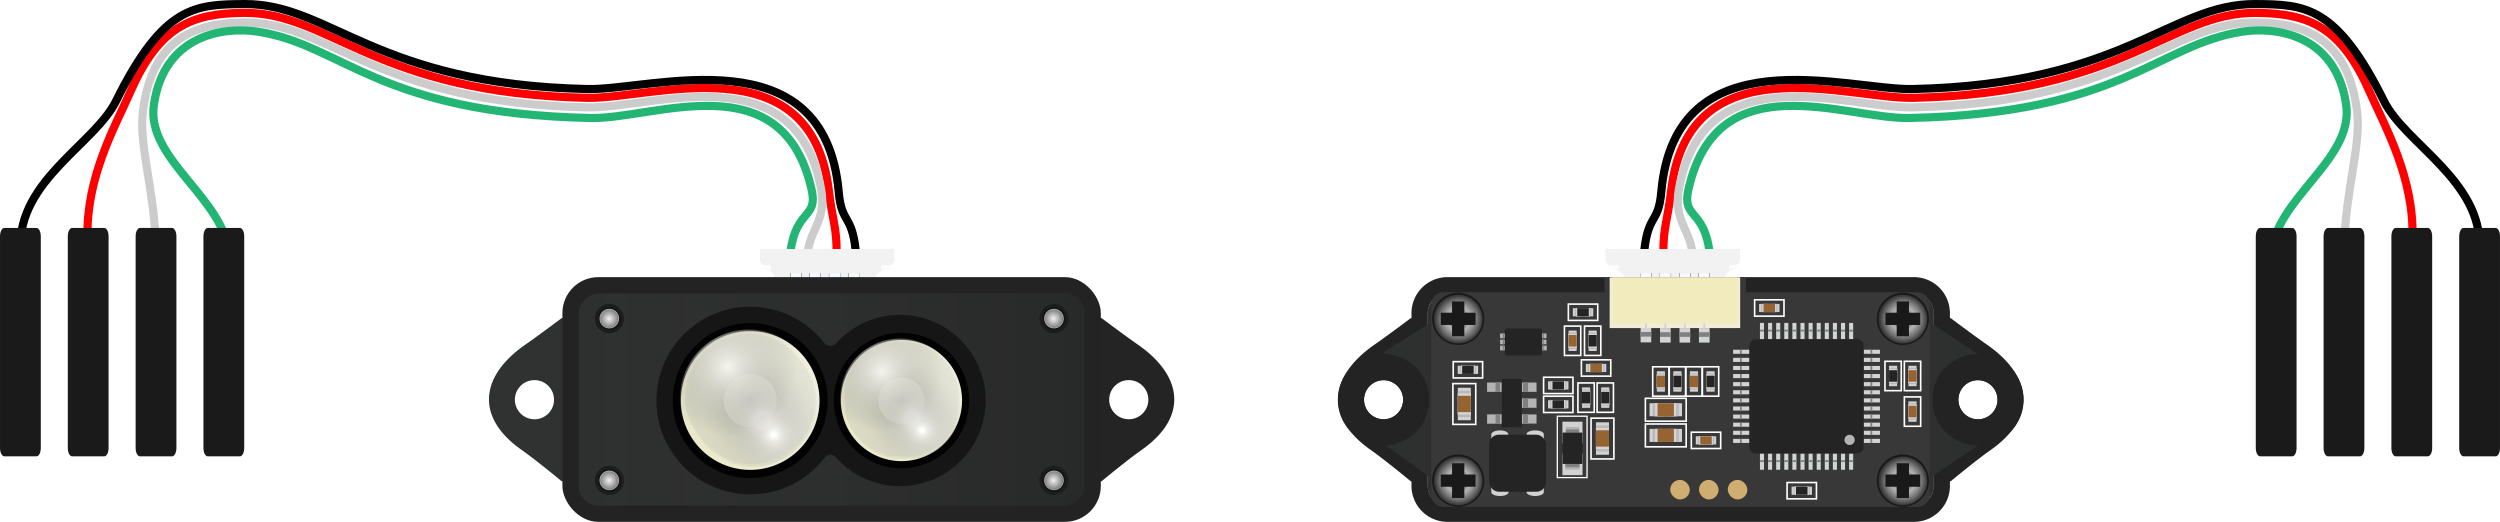 <svg id="lidar-tfmini" xmlns="http://www.w3.org/2000/svg" xmlns:xlink="http://www.w3.org/1999/xlink" width="153.226mm" height="31.985mm" viewBox="0 0 434.342 90.667">
  <defs>
    <style>
      .cls-1, .cls-2, .cls-3, .cls-4, .cls-48, .cls-55, .cls-60, .cls-8, .cls-9 {
        fill: none;
      }

      .cls-1 {
        stroke: red;
      }

      .cls-1, .cls-2, .cls-3, .cls-4 {
        stroke-linecap: round;
        stroke-width: 1.417px;
      }

      .cls-1, .cls-11, .cls-2, .cls-3, .cls-4, .cls-48, .cls-55, .cls-60, .cls-8, .cls-9 {
        stroke-miterlimit: 10;
      }

      .cls-2 {
        stroke: #ccc;
      }

      .cls-3 {
        stroke: #22b573;
      }

      .cls-4 {
        stroke: #000;
      }

      .cls-5 {
        fill: #f9f9f9;
      }

      .cls-11, .cls-6 {
        fill: #f2f2f2;
      }

      .cls-7 {
        fill: #f6f9ff;
      }

      .cls-8, .cls-9 {
        stroke: #666;
      }

      .cls-8 {
        stroke-width: 0.057px;
      }

      .cls-9 {
        stroke-width: 0.085px;
      }

      .cls-10 {
        fill: #e5b376;
      }

      .cls-11 {
        stroke: #e6e6e6;
        stroke-width: 0.028px;
      }

      .cls-12 {
        fill: #fff;
      }

      .cls-13 {
        fill: #1a1a1a;
      }

      .cls-14 {
        fill: #303232;
      }

      .cls-15 {
        fill: #242424;
      }

      .cls-16 {
        fill: #232323;
      }

      .cls-17 {
        fill: #2e302f;
      }

      .cls-18 {
        fill: url(#Безымянный_градиент_26);
      }

      .cls-19 {
        fill: #161616;
      }

      .cls-20 {
        fill: #020202;
      }

      .cls-21 {
        fill: url(#Безымянный_градиент_86);
      }

      .cls-22 {
        fill: url(#Безымянный_градиент_81);
      }

      .cls-23 {
        fill: url(#Безымянный_градиент_108);
      }

      .cls-24 {
        fill: url(#Безымянный_градиент_94);
      }

      .cls-25 {
        fill: url(#Безымянный_градиент_107);
      }

      .cls-26 {
        fill: url(#Безымянный_градиент_127);
      }

      .cls-27 {
        fill: url(#Безымянный_градиент_86-2);
      }

      .cls-28 {
        fill: url(#Безымянный_градиент_81-2);
      }

      .cls-29 {
        fill: url(#Безымянный_градиент_108-2);
      }

      .cls-30 {
        fill: url(#Безымянный_градиент_94-2);
      }

      .cls-31 {
        fill: url(#Безымянный_градиент_107-2);
      }

      .cls-32 {
        fill: url(#Безымянный_градиент_127-2);
      }

      .cls-33 {
        fill: #1c1e1d;
      }

      .cls-34 {
        fill: #121313;
      }

      .cls-35 {
        fill: #b3b3b3;
      }

      .cls-36 {
        fill: url(#Безымянный_градиент_32);
      }

      .cls-37 {
        fill: url(#Безымянный_градиент_32-2);
      }

      .cls-38 {
        fill: url(#Безымянный_градиент_32-3);
      }

      .cls-39 {
        fill: url(#Безымянный_градиент_32-4);
      }

      .cls-40 {
        fill: #343534;
      }

      .cls-41 {
        fill: #383838;
      }

      .cls-42 {
        fill: url(#Безымянный_градиент_32-5);
      }

      .cls-43 {
        fill: url(#Безымянный_градиент_32-6);
      }

      .cls-44 {
        fill: url(#Безымянный_градиент_32-7);
      }

      .cls-45 {
        fill: url(#Безымянный_градиент_32-8);
      }

      .cls-46 {
        fill: #191919;
      }

      .cls-47 {
        fill: url(#Безымянный_градиент_271);
      }

      .cls-48 {
        stroke: #191919;
        stroke-width: 2.126px;
      }

      .cls-49 {
        fill: url(#Безымянный_градиент_271-2);
      }

      .cls-50 {
        fill: url(#Безымянный_градиент_271-3);
      }

      .cls-51 {
        fill: url(#Безымянный_градиент_271-4);
      }

      .cls-52 {
        fill: #d2d1d3;
      }

      .cls-53 {
        fill: #b7b8b9;
      }

      .cls-54 {
        fill: #d7d3d5;
      }

      .cls-55, .cls-60 {
        stroke: #fff;
      }

      .cls-55 {
        stroke-width: 0.283px;
      }

      .cls-56 {
        fill: #966432;
      }

      .cls-57 {
        fill: gray;
      }

      .cls-58 {
        fill: #d1d3d4;
      }

      .cls-59 {
        fill: #b4b4b4;
      }

      .cls-60 {
        stroke-width: 0.227px;
      }

      .cls-61 {
        fill: #f2edd6;
      }

      .cls-62 {
        fill: #f2ebbe;
      }

      .cls-63 {
        fill: #d0d1d0;
      }

      .cls-64 {
        fill: #b8b9ba;
      }

      .cls-65 {
        fill: #d0ae71;
      }
    </style>
    <linearGradient id="Безымянный_градиент_26" data-name="Безымянный градиент 26" x1="100.545" y1="69.407" x2="188.419" y2="69.407" gradientTransform="translate(75.075 213.888) rotate(-90)" gradientUnits="userSpaceOnUse">
      <stop offset="0" stop-color="#333" stop-opacity="0.1"/>
      <stop offset="1" stop-color="#1a1a1a" stop-opacity="0.3"/>
    </linearGradient>
    <radialGradient id="Безымянный_градиент_86" data-name="Безымянный градиент 86" cx="130.339" cy="69.594" r="12.045" gradientUnits="userSpaceOnUse">
      <stop offset="0" stop-color="#b3b3b3" stop-opacity="0.4"/>
      <stop offset="0.031" stop-color="#b8b8b5" stop-opacity="0.455"/>
      <stop offset="0.125" stop-color="#c4c4ba" stop-opacity="0.6"/>
      <stop offset="0.227" stop-color="#cfcfbf" stop-opacity="0.724"/>
      <stop offset="0.335" stop-color="#d7d7c3" stop-opacity="0.825"/>
      <stop offset="0.453" stop-color="#dedec5" stop-opacity="0.903"/>
      <stop offset="0.585" stop-color="#e2e2c7" stop-opacity="0.958"/>
      <stop offset="0.744" stop-color="#e5e5c9" stop-opacity="0.99"/>
      <stop offset="1" stop-color="#e6e6c9"/>
    </radialGradient>
    <radialGradient id="Безымянный_градиент_81" data-name="Безымянный градиент 81" cx="130.339" cy="69.594" r="4.608" gradientUnits="userSpaceOnUse">
      <stop offset="0" stop-color="#b3b3b3"/>
      <stop offset="0.033" stop-color="#b8b8b6"/>
      <stop offset="0.204" stop-color="#ccccc1"/>
      <stop offset="0.396" stop-color="#dbdbca"/>
      <stop offset="0.628" stop-color="#e3e3cf"/>
      <stop offset="1" stop-color="#e6e6d0"/>
    </radialGradient>
    <radialGradient id="Безымянный_градиент_108" data-name="Безымянный градиент 108" cx="133.084" cy="-28.293" r="15.591" gradientTransform="translate(35.646 93.483) scale(0.727 0.727)" gradientUnits="userSpaceOnUse">
      <stop offset="0.014" stop-color="#fff"/>
      <stop offset="0.087" stop-color="#fefefe" stop-opacity="0.994"/>
      <stop offset="0.113" stop-color="#fdfdfd" stop-opacity="0.974"/>
      <stop offset="0.132" stop-color="#fafafa" stop-opacity="0.938"/>
      <stop offset="0.147" stop-color="#f5f5f5" stop-opacity="0.887"/>
      <stop offset="0.154" stop-color="#f2f2f2" stop-opacity="0.853"/>
      <stop offset="0.182" stop-color="#ebebeb" stop-opacity="0.793"/>
      <stop offset="0.254" stop-color="#dcdcdc" stop-opacity="0.662"/>
      <stop offset="0.332" stop-color="#cfcfcf" stop-opacity="0.549"/>
      <stop offset="0.417" stop-color="#c5c5c5" stop-opacity="0.458"/>
      <stop offset="0.511" stop-color="#bdbdbd" stop-opacity="0.387"/>
      <stop offset="0.619" stop-color="#b7b7b7" stop-opacity="0.338"/>
      <stop offset="0.754" stop-color="#b4b4b4" stop-opacity="0.309"/>
      <stop offset="1" stop-color="#b3b3b3" stop-opacity="0.3"/>
    </radialGradient>
    <radialGradient id="Безымянный_градиент_94" data-name="Безымянный градиент 94" cx="104.116" cy="-19.559" r="24.211" gradientTransform="translate(58.734 89.749) scale(0.727 0.727)" gradientUnits="userSpaceOnUse">
      <stop offset="0.02" stop-color="#fff"/>
      <stop offset="0.058" stop-color="#eaeae9" stop-opacity="0.867"/>
      <stop offset="0.117" stop-color="#cececc" stop-opacity="0.687"/>
      <stop offset="0.181" stop-color="#b5b4b2" stop-opacity="0.523"/>
      <stop offset="0.25" stop-color="#9f9e9b" stop-opacity="0.381"/>
      <stop offset="0.324" stop-color="#8d8b88" stop-opacity="0.263"/>
      <stop offset="0.405" stop-color="#7e7c78" stop-opacity="0.166"/>
      <stop offset="0.496" stop-color="#72706c" stop-opacity="0.092"/>
      <stop offset="0.602" stop-color="#6a6863" stop-opacity="0.039"/>
      <stop offset="0.737" stop-color="#65635e" stop-opacity="0.009"/>
      <stop offset="1" stop-color="#64625d" stop-opacity="0"/>
    </radialGradient>
    <radialGradient id="Безымянный_градиент_107" data-name="Безымянный градиент 107" cx="126.475" cy="63.738" r="12.045" gradientUnits="userSpaceOnUse">
      <stop offset="0" stop-color="#f2f2f2"/>
      <stop offset="1" stop-color="gray" stop-opacity="0"/>
    </radialGradient>
    <linearGradient id="Безымянный_градиент_127" data-name="Безымянный градиент 127" x1="118.182" y1="69.474" x2="142.273" y2="69.474" gradientUnits="userSpaceOnUse">
      <stop offset="0" stop-color="#ffffd5" stop-opacity="0.1"/>
      <stop offset="1" stop-color="#fff" stop-opacity="0.4"/>
    </linearGradient>
    <radialGradient id="Безымянный_градиент_86-2" cx="156.619" cy="69.594" r="10.525" xlink:href="#Безымянный_градиент_86"/>
    <radialGradient id="Безымянный_градиент_81-2" cx="156.619" cy="69.594" r="4.026" xlink:href="#Безымянный_градиент_81"/>
    <radialGradient id="Безымянный_градиент_108-2" cx="168.856" cy="-28.868" r="13.623" xlink:href="#Безымянный_градиент_108"/>
    <radialGradient id="Безымянный_градиент_94-2" cx="139.537" cy="-20.588" r="21.156" xlink:href="#Безымянный_градиент_94"/>
    <radialGradient id="Безымянный_градиент_107-2" cx="153.243" cy="64.477" r="10.525" xlink:href="#Безымянный_градиент_107"/>
    <linearGradient id="Безымянный_градиент_127-2" x1="145.996" y1="69.489" x2="167.047" y2="69.489" xlink:href="#Безымянный_градиент_127"/>
    <radialGradient id="Безымянный_градиент_32" data-name="Безымянный градиент 32" cx="214.866" cy="49.774" r="2.171" gradientTransform="translate(25.539 46.977) scale(0.733)" gradientUnits="userSpaceOnUse">
      <stop offset="0" stop-color="#f2f2f2"/>
      <stop offset="1" stop-color="gray"/>
    </radialGradient>
    <radialGradient id="Безымянный_градиент_32-2" cx="214.866" cy="11.445" r="2.171" xlink:href="#Безымянный_градиент_32"/>
    <radialGradient id="Безымянный_градиент_32-3" cx="109.523" cy="49.774" r="2.171" xlink:href="#Безымянный_градиент_32"/>
    <radialGradient id="Безымянный_градиент_32-4" cx="109.523" cy="11.445" r="2.171" xlink:href="#Безымянный_градиент_32"/>
    <radialGradient id="Безымянный_градиент_32-5" cx="415.983" cy="49.831" r="2.171" xlink:href="#Безымянный_градиент_32"/>
    <radialGradient id="Безымянный_градиент_32-6" cx="415.983" cy="11.502" r="2.171" xlink:href="#Безымянный_градиент_32"/>
    <radialGradient id="Безымянный_градиент_32-7" cx="310.639" cy="49.831" r="2.171" xlink:href="#Безымянный_градиент_32"/>
    <radialGradient id="Безымянный_градиент_32-8" cx="310.639" cy="11.502" r="2.171" xlink:href="#Безымянный_градиент_32"/>
    <radialGradient id="Безымянный_градиент_271" data-name="Безымянный градиент 271" cx="328.428" cy="105.996" r="3.973" gradientTransform="translate(-19.73 -29.514) scale(1.067)" gradientUnits="userSpaceOnUse">
      <stop offset="0" stop-color="#4d4d4d"/>
      <stop offset="0.083" stop-color="#525252"/>
      <stop offset="0.184" stop-color="#616161"/>
      <stop offset="0.295" stop-color="#7a7a7a"/>
      <stop offset="0.411" stop-color="#9c9c9c"/>
      <stop offset="0.478" stop-color="#b3b3b3"/>
      <stop offset="0.577" stop-color="#a0a0a0"/>
      <stop offset="0.777" stop-color="#707070"/>
      <stop offset="1" stop-color="#333"/>
    </radialGradient>
    <radialGradient id="Безымянный_градиент_271-2" cx="328.428" cy="79.645" r="3.973" xlink:href="#Безымянный_градиент_271"/>
    <radialGradient id="Безымянный_градиент_271-3" cx="256.004" cy="105.996" r="3.973" xlink:href="#Безымянный_градиент_271"/>
    <radialGradient id="Безымянный_градиент_271-4" cx="256.004" cy="79.645" r="3.973" xlink:href="#Безымянный_градиент_271"/>
  </defs>
  <title>lidar-tfmini</title>
  <path class="cls-1" d="M145.359,43.883c0-4.479-.752-5.649-1.368-10.832C140.925,7.275,113.155,17.227,102.045,17,65.181,16.227,57.283,2.139,42.429,2.235c-9.136.059-14.808,2.34-19.83,13.824-2.531,5.787-7.682,14.729-7.392,25.248"/>
  <path class="cls-2" d="M140.295,44.676c0-4.479,3.411-6.106,2.352-11.865-4.372-23.76-29.492-13.923-40.6-14.154C65.181,17.889,57.283,3.8,42.429,3.9c-9.347.06-16.214,3.5-17.622,15.667-.662,5.72,2.022,13.481,2.3,23.52"/>
  <path class="cls-3" d="M137.31,43.883c.965-7.688,4.851-5.836,3.7-10.928-5.04-22.392-27.286-12.224-38.4-12.455C65.755,19.732,59.46,7.734,44.775,5.5c-6-.913-16.273.569-18.04,12.689-1.414,9.7,12.771,16.445,13.048,26.484"/>
  <path class="cls-4" d="M148.791,44.926c-.568-8.083-2.554-5.63-3.072-11.539-2.43-27.7-32.5-17.686-43.614-17.917C65.241,14.7,57.343.613,42.489.709,33.9.765,28.4.939,20.163,17.547c-3.7,7.459-16.944,13.764-16.62,25.536"/>
  <g>
    <rect class="cls-5" x="150.169" y="48.307" width="6.142" height="2.674" transform="translate(103.597 202.884) rotate(-90)"/>
    <rect class="cls-5" x="130.396" y="48.253" width="6.142" height="2.674" transform="translate(83.878 183.057) rotate(-90)"/>
    <rect class="cls-6" x="136.267" y="40.934" width="14.48" height="19.169" transform="translate(92.988 194.025) rotate(-90)"/>
    <g id="g69394">
      <g id="g36053-6-9-8-7-0">
        <rect id="rect36049-9-4-8-0-6" class="cls-7" x="147.459" y="46.072" width="1.956" height="11.666"/>
      </g>
    </g>
    <g id="g69394-2" data-name="g69394">
      <g id="g36053-6-9-8-7-0-2" data-name="g36053-6-9-8-7-0">
        <rect id="rect36049-9-4-8-0-6-2" data-name="rect36049-9-4-8-0-6" class="cls-7" x="137.297" y="46.072" width="1.956" height="11.666"/>
      </g>
    </g>
    <g id="g69394-3" data-name="g69394">
      <g id="g36053-6-9-8-7-0-3" data-name="g36053-6-9-8-7-0">
        <rect id="rect36049-9-4-8-0-6-3" data-name="rect36049-9-4-8-0-6" class="cls-7" x="140.684" y="46.072" width="1.956" height="11.666"/>
      </g>
    </g>
    <g id="g69394-4" data-name="g69394">
      <g id="g36053-6-9-8-7-0-4" data-name="g36053-6-9-8-7-0">
        <rect id="rect36049-9-4-8-0-6-4" data-name="rect36049-9-4-8-0-6" class="cls-7" x="144.071" y="46.072" width="1.956" height="11.666"/>
      </g>
    </g>
    <line class="cls-8" x1="149.353" y1="46.072" x2="149.353" y2="57.739"/>
    <line class="cls-9" x1="147.388" y1="45.952" x2="147.388" y2="57.619"/>
    <rect class="cls-10" x="147.626" y="55.313" width="1.62" height="1.244" rx="0.226" transform="translate(92.502 204.372) rotate(-90)"/>
    <rect class="cls-10" x="144.242" y="55.313" width="1.62" height="1.244" rx="0.226" transform="translate(89.118 200.988) rotate(-90)"/>
    <rect class="cls-10" x="140.834" y="55.313" width="1.62" height="1.244" rx="0.226" transform="translate(85.71 197.58) rotate(-90)"/>
    <rect class="cls-10" x="137.521" y="55.313" width="1.62" height="1.244" rx="0.226" transform="translate(82.396 194.267) rotate(-90)"/>
    <g>
      <line class="cls-8" x1="146.017" y1="46.072" x2="146.017" y2="57.739"/>
      <line class="cls-8" x1="144.045" y1="46.072" x2="144.045" y2="57.739"/>
      <line class="cls-9" x1="137.31" y1="46.072" x2="137.31" y2="57.739"/>
      <line class="cls-9" x1="139.209" y1="46.045" x2="139.209" y2="57.712"/>
      <line class="cls-9" x1="140.631" y1="46.045" x2="140.631" y2="57.712"/>
      <line class="cls-9" x1="142.593" y1="46.009" x2="142.593" y2="57.676"/>
    </g>
    <rect class="cls-11" x="142.591" y="37.63" width="2.013" height="17.585" rx="0.048" transform="translate(97.174 190.02) rotate(-90)"/>
    <path class="cls-11" d="M143.32,33.03h1.773a0,0,0,0,1,0,0V56.321a0,0,0,0,1,0,0h-1.85a.943.943,0,0,1-.943-.943V34.05A1.02,1.02,0,0,1,143.32,33.03Z" transform="translate(99.021 188.372) rotate(-90)"/>
    <path class="cls-12" d="M151.9,48.523v4.192h2.674V46.573S152.43,46.865,151.9,48.523Z"/>
    <path class="cls-12" d="M134.805,48.469v4.192h-2.674V46.519S134.278,46.811,134.805,48.469Z"/>
  </g>
  <path class="cls-13" d="M6.323,79.286H.763c-.421,0-.763-.648-.763-1.448V41.048c0-.8.342-1.447.763-1.447h5.56c.422,0,.764.647.764,1.447v36.79C7.087,78.638,6.745,79.286,6.323,79.286Z"/>
  <path class="cls-13" d="M18.1,79.286h-5.56c-.421,0-.763-.648-.763-1.448V41.048c0-.8.342-1.447.763-1.447H18.1c.422,0,.764.647.764,1.447v36.79C18.868,78.638,18.526,79.286,18.1,79.286Z"/>
  <path class="cls-13" d="M29.885,79.286h-5.56c-.422,0-.763-.648-.763-1.448V41.048c0-.8.341-1.447.763-1.447h5.56c.422,0,.763.647.763,1.447v36.79C30.648,78.638,30.307,79.286,29.885,79.286Z"/>
  <path class="cls-13" d="M41.666,79.286h-5.56c-.422,0-.763-.648-.763-1.448V41.048c0-.8.341-1.447.763-1.447h5.56c.422,0,.763.647.763,1.447v36.79C42.429,78.638,42.088,79.286,41.666,79.286Z"/>
  <path class="cls-1" d="M288.984,43.883c0-4.479.751-5.649,1.368-10.832C293.417,7.275,321.187,17.227,332.3,17c36.864-.768,44.762-14.856,59.616-14.76,9.137.059,14.808,2.34,19.831,13.824,2.531,5.787,7.681,14.729,7.392,25.248"/>
  <path class="cls-2" d="M294.048,44.676c0-4.479-3.412-6.106-2.352-11.865,4.372-23.76,29.491-13.923,40.6-14.154C369.161,17.889,377.059,3.8,391.913,3.9c9.347.06,16.215,3.5,17.623,15.667.662,5.72-2.023,13.481-2.3,23.52"/>
  <path class="cls-3" d="M297.032,43.883c-.964-7.688-4.851-5.836-3.7-10.928,5.04-22.392,27.285-12.224,38.4-12.455,36.864-.768,43.158-12.766,57.844-15,6-.913,16.272.569,18.039,12.689,1.414,9.7-12.771,16.445-13.047,26.484"/>
  <path class="cls-4" d="M285.552,44.926c.567-8.083,2.553-5.63,3.072-11.539,2.429-27.7,32.5-17.686,43.613-17.917C369.1,14.7,377,.613,391.853.709c8.588.056,14.089.23,22.327,16.838,3.7,7.459,16.943,13.764,16.619,25.536"/>
  <g>
    <rect class="cls-5" x="278.031" y="48.307" width="6.142" height="2.674" transform="translate(231.458 330.745) rotate(-90)"/>
    <rect class="cls-5" x="297.804" y="48.253" width="6.142" height="2.674" transform="translate(251.285 350.464) rotate(-90)"/>
    <rect class="cls-6" x="283.596" y="40.934" width="14.48" height="19.169" transform="translate(240.317 341.354) rotate(-90)"/>
    <g id="g69394-5" data-name="g69394">
      <g id="g36053-6-9-8-7-0-5" data-name="g36053-6-9-8-7-0">
        <rect id="rect36049-9-4-8-0-6-5" data-name="rect36049-9-4-8-0-6" class="cls-7" x="284.928" y="46.072" width="1.956" height="11.666"/>
      </g>
    </g>
    <g id="g69394-6" data-name="g69394">
      <g id="g36053-6-9-8-7-0-6" data-name="g36053-6-9-8-7-0">
        <rect id="rect36049-9-4-8-0-6-6" data-name="rect36049-9-4-8-0-6" class="cls-7" x="295.09" y="46.072" width="1.956" height="11.666"/>
      </g>
    </g>
    <g id="g69394-7" data-name="g69394">
      <g id="g36053-6-9-8-7-0-7" data-name="g36053-6-9-8-7-0">
        <rect id="rect36049-9-4-8-0-6-7" data-name="rect36049-9-4-8-0-6" class="cls-7" x="291.702" y="46.072" width="1.956" height="11.666"/>
      </g>
    </g>
    <g id="g69394-8" data-name="g69394">
      <g id="g36053-6-9-8-7-0-8" data-name="g36053-6-9-8-7-0">
        <rect id="rect36049-9-4-8-0-6-8" data-name="rect36049-9-4-8-0-6" class="cls-7" x="288.315" y="46.072" width="1.956" height="11.666"/>
      </g>
    </g>
    <line class="cls-8" x1="284.989" y1="46.072" x2="284.989" y2="57.739"/>
    <line class="cls-9" x1="286.954" y1="45.952" x2="286.954" y2="57.619"/>
    <rect class="cls-10" x="285.095" y="55.313" width="1.62" height="1.244" rx="0.226" transform="translate(229.971 341.841) rotate(-90)"/>
    <rect class="cls-10" x="288.479" y="55.313" width="1.62" height="1.244" rx="0.226" transform="translate(233.355 345.225) rotate(-90)"/>
    <rect class="cls-10" x="291.887" y="55.313" width="1.62" height="1.244" rx="0.226" transform="translate(236.763 348.633) rotate(-90)"/>
    <rect class="cls-10" x="295.201" y="55.313" width="1.62" height="1.244" rx="0.226" transform="translate(240.076 351.946) rotate(-90)"/>
    <g>
      <line class="cls-8" x1="288.326" y1="46.072" x2="288.326" y2="57.739"/>
      <line class="cls-8" x1="290.298" y1="46.072" x2="290.298" y2="57.739"/>
      <line class="cls-9" x1="297.032" y1="46.072" x2="297.032" y2="57.739"/>
      <line class="cls-9" x1="295.133" y1="46.045" x2="295.133" y2="57.712"/>
      <line class="cls-9" x1="293.711" y1="46.045" x2="293.711" y2="57.712"/>
      <line class="cls-9" x1="291.749" y1="46.009" x2="291.749" y2="57.676"/>
    </g>
    <rect class="cls-11" x="289.739" y="37.63" width="2.013" height="17.585" rx="0.048" transform="translate(244.322 337.168) rotate(-90)"/>
    <path class="cls-11" d="M290.192,33.03h1.85a0,0,0,0,1,0,0V56.321a0,0,0,0,1,0,0h-1.773a1.02,1.02,0,0,1-1.02-1.02V33.973A.943.943,0,0,1,290.192,33.03Z" transform="translate(245.97 335.322) rotate(-90)"/>
    <path class="cls-12" d="M282.439,48.523v4.192h-2.674V46.573S281.912,46.865,282.439,48.523Z"/>
    <path class="cls-12" d="M299.538,48.469v4.192h2.674V46.519S300.064,46.811,299.538,48.469Z"/>
  </g>
  <g id="top">
    <g>
      <path class="cls-14" d="M97.572,55.272s-3.85,2.9-6.34,4.63c-7.97,5.57-8.56,12.71-.59,18.28,2.47,1.73,6.95,5.44,6.95,5.44l.708-.015.046-14.125V55.192Zm-2.32,16.58a3.4,3.4,0,1,1-2.41-5.81,3.4,3.4,0,0,1,2.41,5.81Z"/>
      <path class="cls-15" d="M190.617,55.192v14.29l.047,14.125.707.015s4.48-3.71,6.95-5.44c7.97-5.57,7.38-12.71-.59-18.28-2.49-1.73-6.34-4.63-6.34-4.63Zm2.094,14.26a3.4,3.4,0,0,1,5.81-2.41,3.4,3.4,0,1,1-5.81,2.41Z"/>
    </g>
    <g>
      <rect class="cls-16" x="97.71" y="48.147" width="93.543" height="42.52" rx="6.244"/>
      <rect class="cls-17" x="126.057" y="25.47" width="36.85" height="87.874" rx="3.409" transform="translate(213.888 -75.075) rotate(90)"/>
      <rect class="cls-18" x="126.057" y="25.47" width="36.85" height="87.874" rx="3.409" transform="translate(213.888 -75.075) rotate(90)"/>
    </g>
    <path class="cls-19" d="M130.335,85.891a16.3,16.3,0,1,1,12.85-26.34,1.373,1.373,0,0,0,2.118.07,14.884,14.884,0,1,1-.1,19.816,1.231,1.231,0,0,0-1.912.058A16.239,16.239,0,0,1,130.335,85.891Z"/>
    <g>
      <g>
        <path class="cls-20" d="M130.339,83.056A13.463,13.463,0,1,1,143.8,69.594,13.478,13.478,0,0,1,130.339,83.056Z"/>
        <path class="cls-21" d="M130.339,81.639a12.045,12.045,0,1,1,12.046-12.045A12.059,12.059,0,0,1,130.339,81.639Z"/>
        <circle class="cls-22" cx="130.339" cy="69.594" r="4.608"/>
        <rect class="cls-23" x="119.033" y="57.992" width="22.677" height="22.677" rx="11.339"/>
        <rect class="cls-24" x="119.265" y="58.472" width="22.677" height="22.677" rx="11.339"/>
        <path class="cls-25" d="M130.147,81.327a12.045,12.045,0,1,1,12.046-12.045A12.059,12.059,0,0,1,130.147,81.327Z"/>
        <path class="cls-26" d="M130.227,81.519a12.045,12.045,0,1,1,12.046-12.045A12.059,12.059,0,0,1,130.227,81.519Z"/>
      </g>
      <g>
        <path class="cls-20" d="M156.619,81.357a11.764,11.764,0,1,1,11.764-11.763A11.777,11.777,0,0,1,156.619,81.357Z"/>
        <path class="cls-27" d="M156.619,80.119a10.525,10.525,0,1,1,10.526-10.525A10.538,10.538,0,0,1,156.619,80.119Z"/>
        <circle class="cls-28" cx="156.619" cy="69.594" r="4.026"/>
        <rect class="cls-29" x="146.739" y="59.456" width="19.815" height="19.815" rx="8.873"/>
        <rect class="cls-30" x="146.942" y="59.875" width="19.815" height="19.815" rx="8.873"/>
        <path class="cls-31" d="M156.451,79.846a10.525,10.525,0,1,1,10.526-10.525A10.537,10.537,0,0,1,156.451,79.846Z"/>
        <path class="cls-32" d="M156.521,80.014a10.525,10.525,0,1,1,10.526-10.525A10.537,10.537,0,0,1,156.521,80.014Z"/>
      </g>
    </g>
    <g>
      <g>
        <g>
          <circle class="cls-33" cx="183.108" cy="83.461" r="2.544"/>
          <path class="cls-34" d="M183.107,85.438a1.977,1.977,0,1,1,1.978-1.977A1.979,1.979,0,0,1,183.107,85.438Z"/>
        </g>
        <g>
          <circle class="cls-35" cx="183.108" cy="83.461" r="1.704"/>
          <circle class="cls-36" cx="183.108" cy="83.478" r="1.592"/>
        </g>
      </g>
      <g>
        <g>
          <circle class="cls-33" cx="183.108" cy="55.353" r="2.544"/>
          <path class="cls-34" d="M183.107,57.33a1.977,1.977,0,1,1,1.978-1.977A1.979,1.979,0,0,1,183.107,57.33Z"/>
        </g>
        <g>
          <circle class="cls-35" cx="183.108" cy="55.353" r="1.704"/>
          <circle class="cls-37" cx="183.108" cy="55.37" r="1.592"/>
        </g>
      </g>
      <g>
        <g>
          <circle class="cls-33" cx="105.856" cy="83.461" r="2.544"/>
          <path class="cls-34" d="M105.855,85.438a1.977,1.977,0,1,1,1.978-1.977A1.979,1.979,0,0,1,105.855,85.438Z"/>
        </g>
        <g>
          <circle class="cls-35" cx="105.856" cy="83.461" r="1.704"/>
          <circle class="cls-38" cx="105.856" cy="83.478" r="1.592"/>
        </g>
      </g>
      <g>
        <g>
          <circle class="cls-33" cx="105.856" cy="55.353" r="2.544"/>
          <path class="cls-34" d="M105.855,57.33a1.977,1.977,0,1,1,1.978-1.977A1.979,1.979,0,0,1,105.855,57.33Z"/>
        </g>
        <g>
          <circle class="cls-35" cx="105.856" cy="55.353" r="1.704"/>
          <circle class="cls-39" cx="105.856" cy="55.37" r="1.592"/>
        </g>
      </g>
    </g>
  </g>
  <g id="bottom">
    <g>
      <rect class="cls-40" x="273.577" y="25.47" width="36.85" height="87.874" rx="3.409" transform="translate(361.409 -222.594) rotate(90)"/>
      <path class="cls-16" d="M345.255,59.907c-2.49-1.73-6.34-4.63-6.34-4.63l-.14-.01v-.88a6.263,6.263,0,0,0-6.25-6.24h-81.05a6.263,6.263,0,0,0-6.25,6.24v.88l-.13.01s-3.85,2.9-6.34,4.63c-7.97,5.57-8.56,12.71-.59,18.28,2.47,1.73,6.95,5.44,6.95,5.44h.11v.8a6.263,6.263,0,0,0,6.25,6.24h81.05a6.263,6.263,0,0,0,6.25-6.24v-.8h.12s4.48-3.71,6.95-5.44C353.815,72.617,353.225,65.477,345.255,59.907Zm-102.48,11.95a3.4,3.4,0,1,1-2.41-5.81,3.4,3.4,0,0,1,2.41,5.81Zm93.16,12.57a3.414,3.414,0,0,1-3.41,3.41h-81.05a3.414,3.414,0,0,1-3.41-3.41V54.387a3.406,3.406,0,0,1,3.41-3.4h81.05a3.406,3.406,0,0,1,3.41,3.4Zm7.71-11.57a3.414,3.414,0,0,1-3.41-3.4,3.4,3.4,0,0,1,5.81-2.41,3.4,3.4,0,0,1-2.4,5.81Z"/>
      <rect class="cls-41" x="278.777" y="48.171" width="24.552" height="2.592"/>
      <g>
        <g>
          <g>
            <circle class="cls-33" cx="330.593" cy="83.503" r="2.544"/>
            <path class="cls-34" d="M330.593,85.48a1.977,1.977,0,1,1,1.978-1.977A1.979,1.979,0,0,1,330.593,85.48Z"/>
          </g>
          <g>
            <circle class="cls-35" cx="330.593" cy="83.503" r="1.704"/>
            <circle class="cls-42" cx="330.593" cy="83.52" r="1.592"/>
          </g>
        </g>
        <g>
          <g>
            <circle class="cls-33" cx="330.593" cy="55.395" r="2.544"/>
            <path class="cls-34" d="M330.593,57.372a1.977,1.977,0,1,1,1.978-1.977A1.979,1.979,0,0,1,330.593,57.372Z"/>
          </g>
          <g>
            <circle class="cls-35" cx="330.593" cy="55.395" r="1.704"/>
            <circle class="cls-43" cx="330.593" cy="55.412" r="1.592"/>
          </g>
        </g>
        <g>
          <g>
            <circle class="cls-33" cx="253.341" cy="83.503" r="2.544"/>
            <path class="cls-34" d="M253.341,85.48a1.977,1.977,0,1,1,1.977-1.977A1.979,1.979,0,0,1,253.341,85.48Z"/>
          </g>
          <g>
            <circle class="cls-35" cx="253.341" cy="83.503" r="1.704"/>
            <circle class="cls-44" cx="253.341" cy="83.52" r="1.592"/>
          </g>
        </g>
        <g>
          <g>
            <circle class="cls-33" cx="253.341" cy="55.395" r="2.544"/>
            <path class="cls-34" d="M253.341,57.372a1.977,1.977,0,1,1,1.977-1.977A1.979,1.979,0,0,1,253.341,57.372Z"/>
          </g>
          <g>
            <circle class="cls-35" cx="253.341" cy="55.395" r="1.704"/>
            <circle class="cls-45" cx="253.341" cy="55.412" r="1.592"/>
          </g>
        </g>
      </g>
      <g>
        <g>
          <path class="cls-17" d="M335.935,54.387V56.4l7.7,5.112s-7.93,5.135-7.93,7.94,7.93,7.94,7.93,7.94l-7.7,5.216v1.824a3.414,3.414,0,0,1-3.41,3.41h-81.05a3.414,3.414,0,0,1-3.41-3.41l.274-1.608-7.6-5.448s7.594-5.183,7.58-7.924c-.014-2.858-7.986-8.182-7.986-8.182l7.776-4.942-.04-1.936a3.406,3.406,0,0,1,3.41-3.4h81.05A3.406,3.406,0,0,1,335.935,54.387Z"/>
          <path class="cls-41" d="M250.709,88.075a2.114,2.114,0,0,1-2.028-2.185V52.953a2.107,2.107,0,0,1,2.028-2.174H333.2a2.106,2.106,0,0,1,2.027,2.174V85.89a2.113,2.113,0,0,1-2.027,2.185Z"/>
        </g>
        <g>
          <path class="cls-16" d="M343.639,61.507a7.94,7.94,0,1,0,7.94,7.94A7.944,7.944,0,0,0,343.639,61.507Zm0,11.34a3.394,3.394,0,1,1,3.4-3.4A3.41,3.41,0,0,1,343.639,72.847Z"/>
          <path class="cls-16" d="M240.375,61.507a7.94,7.94,0,1,0,7.94,7.94A7.944,7.944,0,0,0,240.375,61.507Zm0,11.34a3.394,3.394,0,1,1,3.4-3.4A3.41,3.41,0,0,1,240.375,72.847Z"/>
        </g>
        <g>
          <g>
            <circle class="cls-46" cx="330.593" cy="83.503" r="4.535"/>
            <circle class="cls-47" cx="330.593" cy="83.548" r="4.238"/>
            <line class="cls-48" x1="327.57" y1="83.503" x2="333.617" y2="83.503"/>
            <line class="cls-48" x1="330.593" y1="86.527" x2="330.593" y2="80.479"/>
          </g>
          <g>
            <circle class="cls-46" cx="330.593" cy="55.395" r="4.535"/>
            <circle class="cls-49" cx="330.593" cy="55.44" r="4.238"/>
            <line class="cls-48" x1="327.57" y1="55.395" x2="333.617" y2="55.395"/>
            <line class="cls-48" x1="330.593" y1="58.419" x2="330.593" y2="52.371"/>
          </g>
          <g>
            <circle class="cls-46" cx="253.341" cy="83.503" r="4.535"/>
            <circle class="cls-50" cx="253.341" cy="83.548" r="4.238"/>
            <line class="cls-48" x1="250.318" y1="83.503" x2="256.365" y2="83.503"/>
            <line class="cls-48" x1="253.341" y1="86.527" x2="253.341" y2="80.479"/>
          </g>
          <g>
            <circle class="cls-46" cx="253.341" cy="55.395" r="4.535"/>
            <circle class="cls-51" cx="253.341" cy="55.44" r="4.238"/>
            <line class="cls-48" x1="250.318" y1="55.395" x2="256.365" y2="55.395"/>
            <line class="cls-48" x1="253.341" y1="58.419" x2="253.341" y2="52.371"/>
          </g>
        </g>
      </g>
    </g>
    <g id="R-0402-stroke">
      <g id="R-0402-2-2">
        <rect id="rect21332-8-1-9-3-8-2-40-6-2-0-6-6-0-5-6-4-8-7-2-0-7-2-3-9-16-7-2-2-2" class="cls-52" x="328.199" y="65.678" width="1.41" height="1.417"/>
        <rect id="rect21332-8-1-9-3-8-2-40-6-2-0-6-6-0-5-6-4-8-7-2-0-7-2-3-10-16-7-2-2-2" class="cls-52" x="328.199" y="63.548" width="1.41" height="1.417"/>
        <path class="cls-53" d="M328.2,66.536V64.114a.205.205,0,0,1,.174-.206h1.064a.191.191,0,0,1,.179.206h0v2.422a.193.193,0,0,1-.178.206h-1.053a.2.2,0,0,1-.185-.2h0Z"/>
        <rect class="cls-54" x="328.194" y="64.115" width="1.42" height="2.41"/>
        <path id="path26341-4-2-6-0-8-1-1-1-5-0-3-3-1-8-3-8-7-7-7-2-4-9-7-2-3-5-16-7-2-2-2" class="cls-15" d="M329.616,66.32v-2H328.2v2Z"/>
      </g>
      <rect class="cls-55" x="327.487" y="62.772" width="2.835" height="5.102"/>
    </g>
    <g id="R-0402-stroke-2" data-name="R-0402-stroke">
      <g id="R-0402-2-2-2" data-name="R-0402-2-2">
        <rect id="rect21332-8-1-9-3-8-2-40-6-2-0-6-6-0-5-6-4-8-7-2-0-7-2-3-9-16-7-2-2-2-2" data-name="rect21332-8-1-9-3-8-2-40-6-2-0-6-6-0-5-6-4-8-7-2-0-7-2-3-9-16-7-2-2-2" class="cls-52" x="296.479" y="66.632" width="1.41" height="1.417"/>
        <rect id="rect21332-8-1-9-3-8-2-40-6-2-0-6-6-0-5-6-4-8-7-2-0-7-2-3-10-16-7-2-2-2-2" data-name="rect21332-8-1-9-3-8-2-40-6-2-0-6-6-0-5-6-4-8-7-2-0-7-2-3-10-16-7-2-2-2" class="cls-52" x="296.479" y="64.502" width="1.41" height="1.417"/>
        <path class="cls-53" d="M296.475,67.49V65.068a.205.205,0,0,1,.174-.206h1.064a.191.191,0,0,1,.179.206h0V67.49a.193.193,0,0,1-.178.206h-1.053a.2.2,0,0,1-.185-.2h0Z"/>
        <rect class="cls-54" x="296.474" y="65.069" width="1.42" height="2.41"/>
        <path id="path26341-4-2-6-0-8-1-1-1-5-0-3-3-1-8-3-8-7-7-7-2-4-9-7-2-3-5-16-7-2-2-2-2" data-name="path26341-4-2-6-0-8-1-1-1-5-0-3-3-1-8-3-8-7-7-7-2-4-9-7-2-3-5-16-7-2-2-2" class="cls-15" d="M297.9,67.274v-2h-1.42v2Z"/>
      </g>
      <rect class="cls-55" x="295.767" y="63.726" width="2.835" height="5.102"/>
    </g>
    <g id="R-0402-stroke-3" data-name="R-0402-stroke">
      <g id="R-0402-2-2-3" data-name="R-0402-2-2">
        <rect id="rect21332-8-1-9-3-8-2-40-6-2-0-6-6-0-5-6-4-8-7-2-0-7-2-3-9-16-7-2-2-2-3" data-name="rect21332-8-1-9-3-8-2-40-6-2-0-6-6-0-5-6-4-8-7-2-0-7-2-3-9-16-7-2-2-2" class="cls-52" x="290.725" y="66.632" width="1.41" height="1.417"/>
        <rect id="rect21332-8-1-9-3-8-2-40-6-2-0-6-6-0-5-6-4-8-7-2-0-7-2-3-10-16-7-2-2-2-3" data-name="rect21332-8-1-9-3-8-2-40-6-2-0-6-6-0-5-6-4-8-7-2-0-7-2-3-10-16-7-2-2-2" class="cls-52" x="290.725" y="64.502" width="1.41" height="1.417"/>
        <path class="cls-53" d="M290.721,67.49V65.068a.205.205,0,0,1,.174-.206h1.064a.191.191,0,0,1,.179.206h0V67.49a.193.193,0,0,1-.178.206h-1.053a.2.2,0,0,1-.185-.2h0Z"/>
        <rect class="cls-54" x="290.72" y="65.069" width="1.42" height="2.41"/>
        <path id="path26341-4-2-6-0-8-1-1-1-5-0-3-3-1-8-3-8-7-7-7-2-4-9-7-2-3-5-16-7-2-2-2-3" data-name="path26341-4-2-6-0-8-1-1-1-5-0-3-3-1-8-3-8-7-7-7-2-4-9-7-2-3-5-16-7-2-2-2" class="cls-15" d="M292.142,67.274v-2h-1.42v2Z"/>
      </g>
      <rect class="cls-55" x="290.013" y="63.726" width="2.835" height="5.102"/>
    </g>
    <g id="R-0402-stroke-4" data-name="R-0402-stroke">
      <g id="R-0402-2-2-4" data-name="R-0402-2-2">
        <rect id="rect21332-8-1-9-3-8-2-40-6-2-0-6-6-0-5-6-4-8-7-2-0-7-2-3-9-16-7-2-2-2-4" data-name="rect21332-8-1-9-3-8-2-40-6-2-0-6-6-0-5-6-4-8-7-2-0-7-2-3-9-16-7-2-2-2" class="cls-52" x="278.191" y="69.438" width="1.41" height="1.417"/>
        <rect id="rect21332-8-1-9-3-8-2-40-6-2-0-6-6-0-5-6-4-8-7-2-0-7-2-3-10-16-7-2-2-2-4" data-name="rect21332-8-1-9-3-8-2-40-6-2-0-6-6-0-5-6-4-8-7-2-0-7-2-3-10-16-7-2-2-2" class="cls-52" x="278.191" y="67.308" width="1.41" height="1.417"/>
        <path class="cls-53" d="M278.187,70.3V67.874a.205.205,0,0,1,.174-.206h1.064a.192.192,0,0,1,.179.206h0V70.3a.193.193,0,0,1-.178.206h-1.053a.2.2,0,0,1-.185-.2h0Z"/>
        <rect class="cls-54" x="278.186" y="67.875" width="1.42" height="2.41"/>
        <path id="path26341-4-2-6-0-8-1-1-1-5-0-3-3-1-8-3-8-7-7-7-2-4-9-7-2-3-5-16-7-2-2-2-4" data-name="path26341-4-2-6-0-8-1-1-1-5-0-3-3-1-8-3-8-7-7-7-2-4-9-7-2-3-5-16-7-2-2-2" class="cls-15" d="M279.608,70.08v-2h-1.42v2Z"/>
      </g>
      <rect class="cls-55" x="277.479" y="66.532" width="2.835" height="5.102"/>
    </g>
    <g id="R-0402-stroke-5" data-name="R-0402-stroke">
      <g id="R-0402-2-2-5" data-name="R-0402-2-2">
        <rect id="rect21332-8-1-9-3-8-2-40-6-2-0-6-6-0-5-6-4-8-7-2-0-7-2-3-9-16-7-2-2-2-5" data-name="rect21332-8-1-9-3-8-2-40-6-2-0-6-6-0-5-6-4-8-7-2-0-7-2-3-9-16-7-2-2-2" class="cls-52" x="274.855" y="69.438" width="1.41" height="1.417"/>
        <rect id="rect21332-8-1-9-3-8-2-40-6-2-0-6-6-0-5-6-4-8-7-2-0-7-2-3-10-16-7-2-2-2-5" data-name="rect21332-8-1-9-3-8-2-40-6-2-0-6-6-0-5-6-4-8-7-2-0-7-2-3-10-16-7-2-2-2" class="cls-52" x="274.855" y="67.308" width="1.41" height="1.417"/>
        <path class="cls-53" d="M274.851,70.3V67.874a.205.205,0,0,1,.174-.206h1.064a.192.192,0,0,1,.179.206h0V70.3a.193.193,0,0,1-.178.206h-1.053a.2.2,0,0,1-.185-.2h0Z"/>
        <rect class="cls-54" x="274.85" y="67.875" width="1.42" height="2.41"/>
        <path id="path26341-4-2-6-0-8-1-1-1-5-0-3-3-1-8-3-8-7-7-7-2-4-9-7-2-3-5-16-7-2-2-2-5" data-name="path26341-4-2-6-0-8-1-1-1-5-0-3-3-1-8-3-8-7-7-7-2-4-9-7-2-3-5-16-7-2-2-2" class="cls-15" d="M276.272,70.08v-2h-1.42v2Z"/>
      </g>
      <rect class="cls-55" x="274.143" y="66.532" width="2.835" height="5.102"/>
    </g>
    <g id="R-0402-stroke-6" data-name="R-0402-stroke">
      <g id="R-0402-2-2-6" data-name="R-0402-2-2">
        <rect id="rect21332-8-1-9-3-8-2-40-6-2-0-6-6-0-5-6-4-8-7-2-0-7-2-3-9-16-7-2-2-2-6" data-name="rect21332-8-1-9-3-8-2-40-6-2-0-6-6-0-5-6-4-8-7-2-0-7-2-3-9-16-7-2-2-2" class="cls-52" x="275.999" y="59.562" width="1.41" height="1.417"/>
        <rect id="rect21332-8-1-9-3-8-2-40-6-2-0-6-6-0-5-6-4-8-7-2-0-7-2-3-10-16-7-2-2-2-6" data-name="rect21332-8-1-9-3-8-2-40-6-2-0-6-6-0-5-6-4-8-7-2-0-7-2-3-10-16-7-2-2-2" class="cls-52" x="275.999" y="57.432" width="1.41" height="1.417"/>
        <path class="cls-53" d="M276,60.42V58a.205.205,0,0,1,.174-.206h1.064a.192.192,0,0,1,.179.206h0V60.42a.193.193,0,0,1-.178.206h-1.053a.2.2,0,0,1-.185-.2h0Z"/>
        <rect class="cls-54" x="275.994" y="57.999" width="1.42" height="2.41"/>
        <path id="path26341-4-2-6-0-8-1-1-1-5-0-3-3-1-8-3-8-7-7-7-2-4-9-7-2-3-5-16-7-2-2-2-6" data-name="path26341-4-2-6-0-8-1-1-1-5-0-3-3-1-8-3-8-7-7-7-2-4-9-7-2-3-5-16-7-2-2-2" class="cls-15" d="M277.416,60.2v-2H276v2Z"/>
      </g>
      <rect class="cls-55" x="275.287" y="56.655" width="2.835" height="5.102"/>
    </g>
    <g id="R-0402-stroke-7" data-name="R-0402-stroke">
      <g id="R-0402-2-2-7" data-name="R-0402-2-2">
        <rect id="rect21332-8-1-9-3-8-2-40-6-2-0-6-6-0-5-6-4-8-7-2-0-7-2-3-9-16-7-2-2-2-7" data-name="rect21332-8-1-9-3-8-2-40-6-2-0-6-6-0-5-6-4-8-7-2-0-7-2-3-9-16-7-2-2-2" class="cls-52" x="271.085" y="69.546" width="1.417" height="1.41"/>
        <rect id="rect21332-8-1-9-3-8-2-40-6-2-0-6-6-0-5-6-4-8-7-2-0-7-2-3-10-16-7-2-2-2-7" data-name="rect21332-8-1-9-3-8-2-40-6-2-0-6-6-0-5-6-4-8-7-2-0-7-2-3-10-16-7-2-2-2" class="cls-52" x="268.955" y="69.546" width="1.417" height="1.41"/>
        <path class="cls-53" d="M271.943,70.96H269.52a.206.206,0,0,1-.206-.174V69.722a.193.193,0,0,1,.206-.179h2.423a.193.193,0,0,1,.206.178v1.053a.2.2,0,0,1-.2.185h-.006Z"/>
        <rect class="cls-54" x="269.521" y="69.541" width="2.41" height="1.42"/>
        <path id="path26341-4-2-6-0-8-1-1-1-5-0-3-3-1-8-3-8-7-7-7-2-4-9-7-2-3-5-16-7-2-2-2-7" data-name="path26341-4-2-6-0-8-1-1-1-5-0-3-3-1-8-3-8-7-7-7-2-4-9-7-2-3-5-16-7-2-2-2" class="cls-15" d="M271.727,69.539h-2v1.42h2Z"/>
      </g>
      <rect class="cls-55" x="268.178" y="68.833" width="5.102" height="2.835"/>
    </g>
    <g id="R-0402-stroke-8" data-name="R-0402-stroke">
      <g id="R-0402-2-2-8" data-name="R-0402-2-2">
        <rect id="rect21332-8-1-9-3-8-2-40-6-2-0-6-6-0-5-6-4-8-7-2-0-7-2-3-9-16-7-2-2-2-8" data-name="rect21332-8-1-9-3-8-2-40-6-2-0-6-6-0-5-6-4-8-7-2-0-7-2-3-9-16-7-2-2-2" class="cls-52" x="271.085" y="66.258" width="1.417" height="1.41"/>
        <rect id="rect21332-8-1-9-3-8-2-40-6-2-0-6-6-0-5-6-4-8-7-2-0-7-2-3-10-16-7-2-2-2-8" data-name="rect21332-8-1-9-3-8-2-40-6-2-0-6-6-0-5-6-4-8-7-2-0-7-2-3-10-16-7-2-2-2" class="cls-52" x="268.955" y="66.258" width="1.417" height="1.41"/>
        <path class="cls-53" d="M271.943,67.672H269.52a.206.206,0,0,1-.206-.174V66.434a.193.193,0,0,1,.206-.179h2.423a.193.193,0,0,1,.206.178v1.053a.2.2,0,0,1-.2.185h-.006Z"/>
        <rect class="cls-54" x="269.521" y="66.253" width="2.41" height="1.42"/>
        <path id="path26341-4-2-6-0-8-1-1-1-5-0-3-3-1-8-3-8-7-7-7-2-4-9-7-2-3-5-16-7-2-2-2-8" data-name="path26341-4-2-6-0-8-1-1-1-5-0-3-3-1-8-3-8-7-7-7-2-4-9-7-2-3-5-16-7-2-2-2" class="cls-15" d="M271.727,66.251h-2v1.42h2Z"/>
      </g>
      <rect class="cls-55" x="268.178" y="65.545" width="5.102" height="2.835"/>
    </g>
    <g id="R-0402-stroke-9" data-name="R-0402-stroke">
      <g id="R-0402-2-2-9" data-name="R-0402-2-2">
        <rect id="rect21332-8-1-9-3-8-2-40-6-2-0-6-6-0-5-6-4-8-7-2-0-7-2-3-9-16-7-2-2-2-9" data-name="rect21332-8-1-9-3-8-2-40-6-2-0-6-6-0-5-6-4-8-7-2-0-7-2-3-9-16-7-2-2-2" class="cls-52" x="275.389" y="53.546" width="1.417" height="1.41"/>
        <rect id="rect21332-8-1-9-3-8-2-40-6-2-0-6-6-0-5-6-4-8-7-2-0-7-2-3-10-16-7-2-2-2-9" data-name="rect21332-8-1-9-3-8-2-40-6-2-0-6-6-0-5-6-4-8-7-2-0-7-2-3-10-16-7-2-2-2" class="cls-52" x="273.259" y="53.546" width="1.417" height="1.41"/>
        <path class="cls-53" d="M276.247,54.96h-2.423a.206.206,0,0,1-.206-.174V53.722a.193.193,0,0,1,.206-.179h2.423a.193.193,0,0,1,.206.178v1.053a.2.2,0,0,1-.2.185h-.006Z"/>
        <rect class="cls-54" x="273.825" y="53.541" width="2.41" height="1.42"/>
        <path id="path26341-4-2-6-0-8-1-1-1-5-0-3-3-1-8-3-8-7-7-7-2-4-9-7-2-3-5-16-7-2-2-2-9" data-name="path26341-4-2-6-0-8-1-1-1-5-0-3-3-1-8-3-8-7-7-7-2-4-9-7-2-3-5-16-7-2-2-2" class="cls-15" d="M276.031,53.539h-2v1.42h2Z"/>
      </g>
      <rect class="cls-55" x="272.482" y="52.833" width="5.102" height="2.835"/>
    </g>
    <g id="R-0402-stroke-10" data-name="R-0402-stroke">
      <g id="R-0402-2-2-10" data-name="R-0402-2-2">
        <rect id="rect21332-8-1-9-3-8-2-40-6-2-0-6-6-0-5-6-4-8-7-2-0-7-2-3-9-16-7-2-2-2-10" data-name="rect21332-8-1-9-3-8-2-40-6-2-0-6-6-0-5-6-4-8-7-2-0-7-2-3-9-16-7-2-2-2" class="cls-52" x="255.389" y="63.546" width="1.417" height="1.41"/>
        <rect id="rect21332-8-1-9-3-8-2-40-6-2-0-6-6-0-5-6-4-8-7-2-0-7-2-3-10-16-7-2-2-2-10" data-name="rect21332-8-1-9-3-8-2-40-6-2-0-6-6-0-5-6-4-8-7-2-0-7-2-3-10-16-7-2-2-2" class="cls-52" x="253.259" y="63.546" width="1.417" height="1.41"/>
        <path class="cls-53" d="M256.247,64.96h-2.423a.206.206,0,0,1-.206-.174V63.722a.193.193,0,0,1,.206-.179h2.423a.193.193,0,0,1,.206.178v1.053a.2.2,0,0,1-.2.185h-.006Z"/>
        <rect class="cls-54" x="253.825" y="63.541" width="2.41" height="1.42"/>
        <path id="path26341-4-2-6-0-8-1-1-1-5-0-3-3-1-8-3-8-7-7-7-2-4-9-7-2-3-5-16-7-2-2-2-10" data-name="path26341-4-2-6-0-8-1-1-1-5-0-3-3-1-8-3-8-7-7-7-2-4-9-7-2-3-5-16-7-2-2-2" class="cls-15" d="M256.031,63.539h-2v1.42h2Z"/>
      </g>
      <rect class="cls-55" x="252.482" y="62.833" width="5.102" height="2.835"/>
    </g>
    <g id="R-0402-stroke-11" data-name="R-0402-stroke">
      <g id="R-0402-2-2-11" data-name="R-0402-2-2">
        <rect id="rect21332-8-1-9-3-8-2-40-6-2-0-6-6-0-5-6-4-8-7-2-0-7-2-3-9-16-7-2-2-2-11" data-name="rect21332-8-1-9-3-8-2-40-6-2-0-6-6-0-5-6-4-8-7-2-0-7-2-3-9-16-7-2-2-2" class="cls-52" x="313.389" y="84.546" width="1.417" height="1.41"/>
        <rect id="rect21332-8-1-9-3-8-2-40-6-2-0-6-6-0-5-6-4-8-7-2-0-7-2-3-10-16-7-2-2-2-11" data-name="rect21332-8-1-9-3-8-2-40-6-2-0-6-6-0-5-6-4-8-7-2-0-7-2-3-10-16-7-2-2-2" class="cls-52" x="311.259" y="84.546" width="1.417" height="1.41"/>
        <path class="cls-53" d="M314.247,85.96h-2.423a.206.206,0,0,1-.206-.174V84.722a.193.193,0,0,1,.206-.179h2.423a.193.193,0,0,1,.206.178v1.053a.2.2,0,0,1-.2.185h-.006Z"/>
        <rect class="cls-54" x="311.825" y="84.541" width="2.41" height="1.42"/>
        <path id="path26341-4-2-6-0-8-1-1-1-5-0-3-3-1-8-3-8-7-7-7-2-4-9-7-2-3-5-16-7-2-2-2-11" data-name="path26341-4-2-6-0-8-1-1-1-5-0-3-3-1-8-3-8-7-7-7-2-4-9-7-2-3-5-16-7-2-2-2" class="cls-15" d="M314.031,84.539h-2v1.42h2Z"/>
      </g>
      <rect class="cls-55" x="310.482" y="83.833" width="5.102" height="2.835"/>
    </g>
    <g id="С-0402-stroke">
      <g id="С-0402-2">
        <rect id="rect21332-8-1-9-3-8-2-40-6-2-0-6-6-0-5-6-4-8-7-2-0-7-2-3-9-16-7-2-3-2" class="cls-52" x="331.569" y="65.678" width="1.41" height="1.417"/>
        <rect id="rect21332-8-1-9-3-8-2-40-6-2-0-6-6-0-5-6-4-8-7-2-0-7-2-3-10-16-7-2-3-2" class="cls-52" x="331.569" y="63.548" width="1.41" height="1.417"/>
        <path class="cls-53" d="M331.565,66.531V64.109a.2.2,0,0,1,.174-.206H332.8a.193.193,0,0,1,.179.206h0v2.422a.193.193,0,0,1-.178.206h-1.053a.2.2,0,0,1-.185-.2h0Z"/>
        <rect class="cls-54" x="331.564" y="64.115" width="1.42" height="2.41"/>
        <path id="path26341-4-2-6-0-8-1-1-1-5-0-3-3-1-8-3-8-7-7-7-2-4-9-7-2-3-5-16-7-2-3" class="cls-56" d="M332.986,66.32v-2h-1.42v2Z"/>
      </g>
      <rect class="cls-55" x="330.857" y="62.772" width="2.835" height="5.102"/>
    </g>
    <g id="С-0402-stroke-2" data-name="С-0402-stroke">
      <g id="С-0402-2-2" data-name="С-0402-2">
        <rect id="rect21332-8-1-9-3-8-2-40-6-2-0-6-6-0-5-6-4-8-7-2-0-7-2-3-9-16-7-2-3-2-2" data-name="rect21332-8-1-9-3-8-2-40-6-2-0-6-6-0-5-6-4-8-7-2-0-7-2-3-9-16-7-2-3-2" class="cls-52" x="272.512" y="59.562" width="1.41" height="1.417"/>
        <rect id="rect21332-8-1-9-3-8-2-40-6-2-0-6-6-0-5-6-4-8-7-2-0-7-2-3-10-16-7-2-3-2-2" data-name="rect21332-8-1-9-3-8-2-40-6-2-0-6-6-0-5-6-4-8-7-2-0-7-2-3-10-16-7-2-3-2" class="cls-52" x="272.512" y="57.432" width="1.41" height="1.417"/>
        <path class="cls-53" d="M272.508,60.415V57.993a.205.205,0,0,1,.174-.206h1.064a.193.193,0,0,1,.179.206h0v2.422a.193.193,0,0,1-.178.206h-1.053a.2.2,0,0,1-.185-.2h0Z"/>
        <rect class="cls-54" x="272.507" y="57.999" width="1.42" height="2.41"/>
        <path id="path26341-4-2-6-0-8-1-1-1-5-0-3-3-1-8-3-8-7-7-7-2-4-9-7-2-3-5-16-7-2-3-2" data-name="path26341-4-2-6-0-8-1-1-1-5-0-3-3-1-8-3-8-7-7-7-2-4-9-7-2-3-5-16-7-2-3" class="cls-56" d="M273.929,60.2v-2h-1.42v2Z"/>
      </g>
      <rect class="cls-55" x="271.8" y="56.655" width="2.835" height="5.102"/>
    </g>
    <g id="С-0402-stroke-3" data-name="С-0402-stroke">
      <g id="С-0402-2-3" data-name="С-0402-2">
        <rect id="rect21332-8-1-9-3-8-2-40-6-2-0-6-6-0-5-6-4-8-7-2-0-7-2-3-9-16-7-2-3-2-3" data-name="rect21332-8-1-9-3-8-2-40-6-2-0-6-6-0-5-6-4-8-7-2-0-7-2-3-9-16-7-2-3-2" class="cls-52" x="293.602" y="66.632" width="1.41" height="1.417"/>
        <rect id="rect21332-8-1-9-3-8-2-40-6-2-0-6-6-0-5-6-4-8-7-2-0-7-2-3-10-16-7-2-3-2-3" data-name="rect21332-8-1-9-3-8-2-40-6-2-0-6-6-0-5-6-4-8-7-2-0-7-2-3-10-16-7-2-3-2" class="cls-52" x="293.602" y="64.502" width="1.41" height="1.417"/>
        <path class="cls-53" d="M293.6,67.485V65.063a.205.205,0,0,1,.174-.206h1.064a.193.193,0,0,1,.179.206h0v2.422a.193.193,0,0,1-.178.206h-1.053a.2.2,0,0,1-.185-.2h0Z"/>
        <rect class="cls-54" x="293.597" y="65.069" width="1.42" height="2.41"/>
        <path id="path26341-4-2-6-0-8-1-1-1-5-0-3-3-1-8-3-8-7-7-7-2-4-9-7-2-3-5-16-7-2-3-3" data-name="path26341-4-2-6-0-8-1-1-1-5-0-3-3-1-8-3-8-7-7-7-2-4-9-7-2-3-5-16-7-2-3" class="cls-56" d="M295.019,67.274v-2H293.6v2Z"/>
      </g>
      <rect class="cls-55" x="292.89" y="63.726" width="2.835" height="5.102"/>
    </g>
    <g id="С-0402-stroke-4" data-name="С-0402-stroke">
      <g id="С-0402-2-4" data-name="С-0402-2">
        <rect id="rect21332-8-1-9-3-8-2-40-6-2-0-6-6-0-5-6-4-8-7-2-0-7-2-3-9-16-7-2-3-2-4" data-name="rect21332-8-1-9-3-8-2-40-6-2-0-6-6-0-5-6-4-8-7-2-0-7-2-3-9-16-7-2-3-2" class="cls-52" x="287.848" y="66.632" width="1.41" height="1.417"/>
        <rect id="rect21332-8-1-9-3-8-2-40-6-2-0-6-6-0-5-6-4-8-7-2-0-7-2-3-10-16-7-2-3-2-4" data-name="rect21332-8-1-9-3-8-2-40-6-2-0-6-6-0-5-6-4-8-7-2-0-7-2-3-10-16-7-2-3-2" class="cls-52" x="287.848" y="64.502" width="1.41" height="1.417"/>
        <path class="cls-53" d="M287.844,67.485V65.063a.205.205,0,0,1,.174-.206h1.064a.193.193,0,0,1,.179.206h0v2.422a.193.193,0,0,1-.178.206H288.03a.2.2,0,0,1-.185-.2h0Z"/>
        <rect class="cls-54" x="287.843" y="65.069" width="1.42" height="2.41"/>
        <path id="path26341-4-2-6-0-8-1-1-1-5-0-3-3-1-8-3-8-7-7-7-2-4-9-7-2-3-5-16-7-2-3-4" data-name="path26341-4-2-6-0-8-1-1-1-5-0-3-3-1-8-3-8-7-7-7-2-4-9-7-2-3-5-16-7-2-3" class="cls-56" d="M289.265,67.274v-2h-1.42v2Z"/>
      </g>
      <rect class="cls-55" x="287.136" y="63.726" width="2.835" height="5.102"/>
    </g>
    <g id="С-0402-stroke-5" data-name="С-0402-stroke">
      <g id="С-0402-2-5" data-name="С-0402-2">
        <rect id="rect21332-8-1-9-3-8-2-40-6-2-0-6-6-0-5-6-4-8-7-2-0-7-2-3-9-16-7-2-3-2-5" data-name="rect21332-8-1-9-3-8-2-40-6-2-0-6-6-0-5-6-4-8-7-2-0-7-2-3-9-16-7-2-3-2" class="cls-52" x="331.569" y="71.865" width="1.41" height="1.417"/>
        <rect id="rect21332-8-1-9-3-8-2-40-6-2-0-6-6-0-5-6-4-8-7-2-0-7-2-3-10-16-7-2-3-2-5" data-name="rect21332-8-1-9-3-8-2-40-6-2-0-6-6-0-5-6-4-8-7-2-0-7-2-3-10-16-7-2-3-2" class="cls-52" x="331.569" y="69.735" width="1.41" height="1.417"/>
        <path class="cls-53" d="M331.565,72.718V70.3a.206.206,0,0,1,.174-.206H332.8a.194.194,0,0,1,.179.206h0v2.423a.193.193,0,0,1-.178.206h-1.053a.2.2,0,0,1-.185-.2h0Z"/>
        <rect class="cls-54" x="331.564" y="70.301" width="1.42" height="2.41"/>
        <path id="path26341-4-2-6-0-8-1-1-1-5-0-3-3-1-8-3-8-7-7-7-2-4-9-7-2-3-5-16-7-2-3-5" data-name="path26341-4-2-6-0-8-1-1-1-5-0-3-3-1-8-3-8-7-7-7-2-4-9-7-2-3-5-16-7-2-3" class="cls-56" d="M332.986,72.507v-2h-1.42v2Z"/>
      </g>
      <rect class="cls-55" x="330.857" y="68.958" width="2.835" height="5.102"/>
    </g>
    <g id="С-0402-stroke-6" data-name="С-0402-stroke">
      <g id="С-0402-2-6" data-name="С-0402-2">
        <rect id="rect21332-8-1-9-3-8-2-40-6-2-0-6-6-0-5-6-4-8-7-2-0-7-2-3-9-16-7-2-3-2-6" data-name="rect21332-8-1-9-3-8-2-40-6-2-0-6-6-0-5-6-4-8-7-2-0-7-2-3-9-16-7-2-3-2" class="cls-52" x="307.75" y="52.804" width="1.417" height="1.41"/>
        <rect id="rect21332-8-1-9-3-8-2-40-6-2-0-6-6-0-5-6-4-8-7-2-0-7-2-3-10-16-7-2-3-2-6" data-name="rect21332-8-1-9-3-8-2-40-6-2-0-6-6-0-5-6-4-8-7-2-0-7-2-3-10-16-7-2-3-2" class="cls-52" x="305.62" y="52.804" width="1.417" height="1.41"/>
        <path class="cls-53" d="M308.6,54.218H306.18a.2.2,0,0,1-.206-.174V52.98a.2.2,0,0,1,.206-.179H308.6a.194.194,0,0,1,.206.178v1.053a.2.2,0,0,1-.2.185H308.6Z"/>
        <rect class="cls-54" x="306.186" y="52.799" width="2.41" height="1.42"/>
        <path id="path26341-4-2-6-0-8-1-1-1-5-0-3-3-1-8-3-8-7-7-7-2-4-9-7-2-3-5-16-7-2-3-6" data-name="path26341-4-2-6-0-8-1-1-1-5-0-3-3-1-8-3-8-7-7-7-2-4-9-7-2-3-5-16-7-2-3" class="cls-56" d="M308.392,52.8h-2v1.42h2Z"/>
      </g>
      <rect class="cls-55" x="304.843" y="52.091" width="5.102" height="2.835"/>
    </g>
    <g id="С-0402-stroke-7" data-name="С-0402-stroke">
      <g id="С-0402-2-7" data-name="С-0402-2">
        <rect id="rect21332-8-1-9-3-8-2-40-6-2-0-6-6-0-5-6-4-8-7-2-0-7-2-3-9-16-7-2-3-2-7" data-name="rect21332-8-1-9-3-8-2-40-6-2-0-6-6-0-5-6-4-8-7-2-0-7-2-3-9-16-7-2-3-2" class="cls-52" x="296.75" y="75.804" width="1.417" height="1.41"/>
        <rect id="rect21332-8-1-9-3-8-2-40-6-2-0-6-6-0-5-6-4-8-7-2-0-7-2-3-10-16-7-2-3-2-7" data-name="rect21332-8-1-9-3-8-2-40-6-2-0-6-6-0-5-6-4-8-7-2-0-7-2-3-10-16-7-2-3-2" class="cls-52" x="294.62" y="75.804" width="1.417" height="1.41"/>
        <path class="cls-53" d="M297.6,77.218H295.18a.2.2,0,0,1-.206-.174V75.98a.2.2,0,0,1,.206-.179H297.6a.194.194,0,0,1,.206.178v1.053a.2.2,0,0,1-.2.185H297.6Z"/>
        <rect class="cls-54" x="295.186" y="75.799" width="2.41" height="1.42"/>
        <path id="path26341-4-2-6-0-8-1-1-1-5-0-3-3-1-8-3-8-7-7-7-2-4-9-7-2-3-5-16-7-2-3-7" data-name="path26341-4-2-6-0-8-1-1-1-5-0-3-3-1-8-3-8-7-7-7-2-4-9-7-2-3-5-16-7-2-3" class="cls-56" d="M297.392,75.8h-2v1.42h2Z"/>
      </g>
      <rect class="cls-55" x="293.843" y="75.091" width="5.102" height="2.835"/>
    </g>
    <g id="С-0402-stroke-8" data-name="С-0402-stroke">
      <g id="С-0402-2-8" data-name="С-0402-2">
        <rect id="rect21332-8-1-9-3-8-2-40-6-2-0-6-6-0-5-6-4-8-7-2-0-7-2-3-9-16-7-2-3-2-8" data-name="rect21332-8-1-9-3-8-2-40-6-2-0-6-6-0-5-6-4-8-7-2-0-7-2-3-9-16-7-2-3-2" class="cls-52" x="277.654" y="63.228" width="1.417" height="1.41"/>
        <rect id="rect21332-8-1-9-3-8-2-40-6-2-0-6-6-0-5-6-4-8-7-2-0-7-2-3-10-16-7-2-3-2-8" data-name="rect21332-8-1-9-3-8-2-40-6-2-0-6-6-0-5-6-4-8-7-2-0-7-2-3-10-16-7-2-3-2" class="cls-52" x="275.524" y="63.228" width="1.417" height="1.41"/>
        <path class="cls-53" d="M278.507,64.642h-2.423a.2.2,0,0,1-.206-.174V63.4a.2.2,0,0,1,.206-.179h2.423a.194.194,0,0,1,.206.178v1.053a.2.2,0,0,1-.2.185h-.006Z"/>
        <rect class="cls-54" x="276.09" y="63.223" width="2.41" height="1.42"/>
        <path id="path26341-4-2-6-0-8-1-1-1-5-0-3-3-1-8-3-8-7-7-7-2-4-9-7-2-3-5-16-7-2-3-8" data-name="path26341-4-2-6-0-8-1-1-1-5-0-3-3-1-8-3-8-7-7-7-2-4-9-7-2-3-5-16-7-2-3" class="cls-56" d="M278.3,63.221h-2v1.42h2Z"/>
      </g>
      <rect class="cls-55" x="274.747" y="62.515" width="5.102" height="2.835"/>
    </g>
    <g id="C-0603-stroke">
      <g id="C-0603-2">
        <rect id="rect21332-8-1-9-3-8-2-40-6-2-0-6-6-0-5-6-4-8-7-2-0-7-2-3-9-16-2-2" class="cls-52" x="277.278" y="76.75" width="2.26" height="2.26"/>
        <rect id="rect21332-8-1-9-3-8-2-40-6-2-0-6-6-0-5-6-4-8-7-2-0-7-2-3-10-16-2-2" class="cls-52" x="277.278" y="73.37" width="2.26" height="2.26"/>
        <path class="cls-53" d="M277.274,78.12V74.24a.326.326,0,0,1,.277-.33h1.7a.309.309,0,0,1,.287.329h0v3.88a.31.31,0,0,1-.286.33h-1.681a.319.319,0,0,1-.3-.32h0Z"/>
        <rect class="cls-54" x="277.272" y="74.337" width="2.27" height="3.685"/>
        <path id="path26341-4-2-6-0-8-1-1-1-5-0-3-3-1-8-3-8-7-7-7-2-4-9-7-2-3-5-16-2-2" class="cls-56" d="M279.541,77.6V74.76h-2.268V77.6Z"/>
      </g>
      <rect class="cls-55" x="276.423" y="72.646" width="3.968" height="7.087"/>
    </g>
    <g id="C-0603-stroke-2" data-name="C-0603-stroke">
      <g id="C-0603-2-2" data-name="C-0603-2">
        <rect id="rect21332-8-1-9-3-8-2-40-6-2-0-6-6-0-5-6-4-8-7-2-0-7-2-3-9-16-2-2-2" data-name="rect21332-8-1-9-3-8-2-40-6-2-0-6-6-0-5-6-4-8-7-2-0-7-2-3-9-16-2-2" class="cls-52" x="253.278" y="70.75" width="2.26" height="2.26"/>
        <rect id="rect21332-8-1-9-3-8-2-40-6-2-0-6-6-0-5-6-4-8-7-2-0-7-2-3-10-16-2-2-2" data-name="rect21332-8-1-9-3-8-2-40-6-2-0-6-6-0-5-6-4-8-7-2-0-7-2-3-10-16-2-2" class="cls-52" x="253.278" y="67.37" width="2.26" height="2.26"/>
        <path class="cls-53" d="M253.274,72.12V68.24a.326.326,0,0,1,.277-.33h1.7a.309.309,0,0,1,.287.329h0v3.88a.31.31,0,0,1-.286.33h-1.681a.319.319,0,0,1-.3-.32h0Z"/>
        <rect class="cls-54" x="253.272" y="68.337" width="2.27" height="3.685"/>
        <path id="path26341-4-2-6-0-8-1-1-1-5-0-3-3-1-8-3-8-7-7-7-2-4-9-7-2-3-5-16-2-2-2" data-name="path26341-4-2-6-0-8-1-1-1-5-0-3-3-1-8-3-8-7-7-7-2-4-9-7-2-3-5-16-2-2" class="cls-56" d="M255.541,71.6V68.76h-2.268V71.6Z"/>
      </g>
      <rect class="cls-55" x="252.423" y="66.646" width="3.968" height="7.087"/>
    </g>
    <g id="C-0603-stroke-3" data-name="C-0603-stroke">
      <g id="C-0603-2-3" data-name="C-0603-2">
        <rect id="rect21332-8-1-9-3-8-2-40-6-2-0-6-6-0-5-6-4-8-7-2-0-7-2-3-9-16-2-2-3" data-name="rect21332-8-1-9-3-8-2-40-6-2-0-6-6-0-5-6-4-8-7-2-0-7-2-3-9-16-2-2" class="cls-52" x="289.967" y="74.518" width="2.26" height="2.26"/>
        <rect id="rect21332-8-1-9-3-8-2-40-6-2-0-6-6-0-5-6-4-8-7-2-0-7-2-3-10-16-2-2-3" data-name="rect21332-8-1-9-3-8-2-40-6-2-0-6-6-0-5-6-4-8-7-2-0-7-2-3-10-16-2-2" class="cls-52" x="286.587" y="74.518" width="2.26" height="2.26"/>
        <path class="cls-53" d="M291.337,76.782h-3.88a.326.326,0,0,1-.33-.277v-1.7a.309.309,0,0,1,.329-.287h3.88a.311.311,0,0,1,.33.286v1.681a.318.318,0,0,1-.32.3h0Z"/>
        <rect class="cls-54" x="287.554" y="74.514" width="3.685" height="2.27"/>
        <path id="path26341-4-2-6-0-8-1-1-1-5-0-3-3-1-8-3-8-7-7-7-2-4-9-7-2-3-5-16-2-2-3" data-name="path26341-4-2-6-0-8-1-1-1-5-0-3-3-1-8-3-8-7-7-7-2-4-9-7-2-3-5-16-2-2" class="cls-56" d="M290.817,74.515h-2.84v2.268h2.84Z"/>
      </g>
      <rect class="cls-55" x="285.863" y="73.665" width="7.087" height="3.968"/>
    </g>
    <g id="C-0603-stroke-4" data-name="C-0603-stroke">
      <g id="C-0603-2-4" data-name="C-0603-2">
        <rect id="rect21332-8-1-9-3-8-2-40-6-2-0-6-6-0-5-6-4-8-7-2-0-7-2-3-9-16-2-2-4" data-name="rect21332-8-1-9-3-8-2-40-6-2-0-6-6-0-5-6-4-8-7-2-0-7-2-3-9-16-2-2" class="cls-52" x="289.967" y="70.058" width="2.26" height="2.26"/>
        <rect id="rect21332-8-1-9-3-8-2-40-6-2-0-6-6-0-5-6-4-8-7-2-0-7-2-3-10-16-2-2-4" data-name="rect21332-8-1-9-3-8-2-40-6-2-0-6-6-0-5-6-4-8-7-2-0-7-2-3-10-16-2-2" class="cls-52" x="286.587" y="70.058" width="2.26" height="2.26"/>
        <path class="cls-53" d="M291.337,72.322h-3.88a.326.326,0,0,1-.33-.277v-1.7a.309.309,0,0,1,.329-.287h3.88a.311.311,0,0,1,.33.286v1.681a.318.318,0,0,1-.32.3h0Z"/>
        <rect class="cls-54" x="287.554" y="70.054" width="3.685" height="2.27"/>
        <path id="path26341-4-2-6-0-8-1-1-1-5-0-3-3-1-8-3-8-7-7-7-2-4-9-7-2-3-5-16-2-2-4" data-name="path26341-4-2-6-0-8-1-1-1-5-0-3-3-1-8-3-8-7-7-7-2-4-9-7-2-3-5-16-2-2" class="cls-56" d="M290.817,70.055h-2.84v2.268h2.84Z"/>
      </g>
      <rect class="cls-55" x="285.863" y="69.205" width="7.087" height="3.968"/>
    </g>
    <g id="T-SOT23-5">
      <path id="path3479-7" class="cls-35" d="M266.952,66.461v1.62h-2.57v-1.62Z"/>
      <path id="path3481-0" class="cls-57" d="M265.472,66.461v1.62h-.86v-1.62Z"/>
      <path id="path3483-6" class="cls-35" d="M266.952,72v1.6h-2.57V72Z"/>
      <path id="path3485-6" class="cls-57" d="M265.472,72v1.6h-.86V72Z"/>
      <path id="path3487-1" class="cls-35" d="M258.363,66.461v1.62h2.558v-1.62Z"/>
      <path id="path3489-6" class="cls-57" d="M259.833,66.461v1.62h.78v-1.62Z"/>
      <path id="path3479-7-2" class="cls-35" d="M266.952,69.224v1.621h-2.57V69.224Z"/>
      <path id="path3481-0-2" class="cls-57" d="M265.472,69.224v1.621h-.86V69.224Z"/>
      <path id="path3487-1-2" class="cls-35" d="M258.363,71.993v1.622h2.558V71.993Z"/>
      <path id="path3489-6-2" class="cls-57" d="M259.833,71.993v1.622h.78V71.993Z"/>
      <path id="path3477-9" class="cls-15" d="M264.392,65.826v8.418h-3.48V65.826Z"/>
    </g>
    <g id="TQFP-48">
      <g>
        <g>
          <g id="path3870-5-4-1-3-9-13-48-64-51-183">
            <rect class="cls-58" x="301.11" y="76.248" width="2.835" height="0.708"/>
          </g>
          <g id="rect36057-3-4-8-4-7-5-0-7-5-24-7-7-2-5-48-13-48-64-51-183">
            <rect class="cls-57" x="302.292" y="76.248" width="0.312" height="0.709"/>
          </g>
        </g>
        <g>
          <g id="path3870-5-4-1-3-9-13-48-64-51-183-2">
            <rect class="cls-58" x="301.11" y="74.84" width="2.835" height="0.708"/>
          </g>
          <g id="rect36057-3-4-8-4-7-5-0-7-5-24-7-7-2-5-48-13-48-64-51-183-2">
            <rect class="cls-57" x="302.292" y="74.84" width="0.312" height="0.709"/>
          </g>
        </g>
        <g>
          <g id="path3870-5-4-1-3-9-13-48-64-51-183-3">
            <rect class="cls-58" x="301.11" y="73.433" width="2.835" height="0.708"/>
          </g>
          <g id="rect36057-3-4-8-4-7-5-0-7-5-24-7-7-2-5-48-13-48-64-51-183-3">
            <rect class="cls-57" x="302.292" y="73.432" width="0.312" height="0.709"/>
          </g>
        </g>
        <g>
          <g id="path3870-5-4-1-3-9-13-48-64-51-183-4">
            <rect class="cls-58" x="301.11" y="72.025" width="2.835" height="0.708"/>
          </g>
          <g id="rect36057-3-4-8-4-7-5-0-7-5-24-7-7-2-5-48-13-48-64-51-183-4">
            <rect class="cls-57" x="302.292" y="72.024" width="0.312" height="0.709"/>
          </g>
        </g>
        <g>
          <g id="path3870-5-4-1-3-9-13-48-64-51-183-5">
            <rect class="cls-58" x="301.11" y="70.617" width="2.835" height="0.708"/>
          </g>
          <g id="rect36057-3-4-8-4-7-5-0-7-5-24-7-7-2-5-48-13-48-64-51-183-5">
            <rect class="cls-57" x="302.292" y="70.616" width="0.312" height="0.709"/>
          </g>
        </g>
        <g>
          <g id="path3870-5-4-1-3-9-13-48-64-51-183-6">
            <rect class="cls-58" x="301.11" y="69.209" width="2.835" height="0.708"/>
          </g>
          <g id="rect36057-3-4-8-4-7-5-0-7-5-24-7-7-2-5-48-13-48-64-51-183-6">
            <rect class="cls-57" x="302.292" y="69.208" width="0.312" height="0.709"/>
          </g>
        </g>
        <g>
          <g id="path3870-5-4-1-3-9-13-48-64-51-183-7">
            <rect class="cls-58" x="301.11" y="67.801" width="2.835" height="0.708"/>
          </g>
          <g id="rect36057-3-4-8-4-7-5-0-7-5-24-7-7-2-5-48-13-48-64-51-183-7">
            <rect class="cls-57" x="302.292" y="67.801" width="0.312" height="0.709"/>
          </g>
        </g>
        <g>
          <g id="path3870-5-4-1-3-9-13-48-64-51-183-8">
            <rect class="cls-58" x="301.11" y="66.393" width="2.835" height="0.708"/>
          </g>
          <g id="rect36057-3-4-8-4-7-5-0-7-5-24-7-7-2-5-48-13-48-64-51-183-8">
            <rect class="cls-57" x="302.292" y="66.393" width="0.312" height="0.709"/>
          </g>
        </g>
        <g>
          <g id="path3870-5-4-1-3-9-13-48-64-51-183-9">
            <rect class="cls-58" x="301.11" y="64.985" width="2.835" height="0.708"/>
          </g>
          <g id="rect36057-3-4-8-4-7-5-0-7-5-24-7-7-2-5-48-13-48-64-51-183-9">
            <rect class="cls-57" x="302.292" y="64.985" width="0.312" height="0.709"/>
          </g>
        </g>
        <g>
          <g id="path3870-5-4-1-3-9-13-48-64-51-183-10">
            <rect class="cls-58" x="301.11" y="63.578" width="2.835" height="0.708"/>
          </g>
          <g id="rect36057-3-4-8-4-7-5-0-7-5-24-7-7-2-5-48-13-48-64-51-183-10">
            <rect class="cls-57" x="302.292" y="63.577" width="0.312" height="0.709"/>
          </g>
        </g>
        <g>
          <g id="path3870-5-4-1-3-9-13-48-64-51-183-11">
            <rect class="cls-58" x="301.11" y="62.17" width="2.835" height="0.708"/>
          </g>
          <g id="rect36057-3-4-8-4-7-5-0-7-5-24-7-7-2-5-48-13-48-64-51-183-11">
            <rect class="cls-57" x="302.292" y="62.169" width="0.312" height="0.709"/>
          </g>
        </g>
        <g>
          <g id="path3870-5-4-1-3-9-13-48-64-51-183-12">
            <rect class="cls-58" x="301.11" y="60.762" width="2.835" height="0.708"/>
          </g>
          <g id="rect36057-3-4-8-4-7-5-0-7-5-24-7-7-2-5-48-13-48-64-51-183-12">
            <rect class="cls-57" x="302.292" y="60.761" width="0.312" height="0.709"/>
          </g>
        </g>
      </g>
      <g>
        <g>
          <g id="path3870-5-4-1-3-9-13-48-64-51-183-13">
            <rect class="cls-58" x="323.786" y="76.248" width="2.835" height="0.708"/>
          </g>
          <g id="rect36057-3-4-8-4-7-5-0-7-5-24-7-7-2-5-48-13-48-64-51-183-13">
            <rect class="cls-57" x="324.968" y="76.248" width="0.312" height="0.709"/>
          </g>
        </g>
        <g>
          <g id="path3870-5-4-1-3-9-13-48-64-51-183-14">
            <rect class="cls-58" x="323.786" y="74.84" width="2.835" height="0.708"/>
          </g>
          <g id="rect36057-3-4-8-4-7-5-0-7-5-24-7-7-2-5-48-13-48-64-51-183-14">
            <rect class="cls-57" x="324.968" y="74.84" width="0.312" height="0.709"/>
          </g>
        </g>
        <g>
          <g id="path3870-5-4-1-3-9-13-48-64-51-183-15">
            <rect class="cls-58" x="323.786" y="73.433" width="2.835" height="0.708"/>
          </g>
          <g id="rect36057-3-4-8-4-7-5-0-7-5-24-7-7-2-5-48-13-48-64-51-183-15">
            <rect class="cls-57" x="324.968" y="73.432" width="0.312" height="0.709"/>
          </g>
        </g>
        <g>
          <g id="path3870-5-4-1-3-9-13-48-64-51-183-16">
            <rect class="cls-58" x="323.786" y="72.025" width="2.835" height="0.708"/>
          </g>
          <g id="rect36057-3-4-8-4-7-5-0-7-5-24-7-7-2-5-48-13-48-64-51-183-16">
            <rect class="cls-57" x="324.968" y="72.024" width="0.312" height="0.709"/>
          </g>
        </g>
        <g>
          <g id="path3870-5-4-1-3-9-13-48-64-51-183-17">
            <rect class="cls-58" x="323.786" y="70.617" width="2.835" height="0.708"/>
          </g>
          <g id="rect36057-3-4-8-4-7-5-0-7-5-24-7-7-2-5-48-13-48-64-51-183-17">
            <rect class="cls-57" x="324.968" y="70.616" width="0.312" height="0.709"/>
          </g>
        </g>
        <g>
          <g id="path3870-5-4-1-3-9-13-48-64-51-183-18">
            <rect class="cls-58" x="323.786" y="69.209" width="2.835" height="0.708"/>
          </g>
          <g id="rect36057-3-4-8-4-7-5-0-7-5-24-7-7-2-5-48-13-48-64-51-183-18">
            <rect class="cls-57" x="324.968" y="69.208" width="0.312" height="0.709"/>
          </g>
        </g>
        <g>
          <g id="path3870-5-4-1-3-9-13-48-64-51-183-19">
            <rect class="cls-58" x="323.786" y="67.801" width="2.835" height="0.708"/>
          </g>
          <g id="rect36057-3-4-8-4-7-5-0-7-5-24-7-7-2-5-48-13-48-64-51-183-19">
            <rect class="cls-57" x="324.968" y="67.801" width="0.312" height="0.709"/>
          </g>
        </g>
        <g>
          <g id="path3870-5-4-1-3-9-13-48-64-51-183-20">
            <rect class="cls-58" x="323.786" y="66.393" width="2.835" height="0.708"/>
          </g>
          <g id="rect36057-3-4-8-4-7-5-0-7-5-24-7-7-2-5-48-13-48-64-51-183-20">
            <rect class="cls-57" x="324.968" y="66.393" width="0.312" height="0.709"/>
          </g>
        </g>
        <g>
          <g id="path3870-5-4-1-3-9-13-48-64-51-183-21">
            <rect class="cls-58" x="323.786" y="64.985" width="2.835" height="0.708"/>
          </g>
          <g id="rect36057-3-4-8-4-7-5-0-7-5-24-7-7-2-5-48-13-48-64-51-183-21">
            <rect class="cls-57" x="324.968" y="64.985" width="0.312" height="0.709"/>
          </g>
        </g>
        <g>
          <g id="path3870-5-4-1-3-9-13-48-64-51-183-22">
            <rect class="cls-58" x="323.786" y="63.578" width="2.835" height="0.708"/>
          </g>
          <g id="rect36057-3-4-8-4-7-5-0-7-5-24-7-7-2-5-48-13-48-64-51-183-22">
            <rect class="cls-57" x="324.968" y="63.577" width="0.312" height="0.709"/>
          </g>
        </g>
        <g>
          <g id="path3870-5-4-1-3-9-13-48-64-51-183-23">
            <rect class="cls-58" x="323.786" y="62.17" width="2.835" height="0.708"/>
          </g>
          <g id="rect36057-3-4-8-4-7-5-0-7-5-24-7-7-2-5-48-13-48-64-51-183-23">
            <rect class="cls-57" x="324.968" y="62.169" width="0.312" height="0.709"/>
          </g>
        </g>
        <g>
          <g id="path3870-5-4-1-3-9-13-48-64-51-183-24">
            <rect class="cls-58" x="323.786" y="60.762" width="2.835" height="0.708"/>
          </g>
          <g id="rect36057-3-4-8-4-7-5-0-7-5-24-7-7-2-5-48-13-48-64-51-183-24">
            <rect class="cls-57" x="324.968" y="60.761" width="0.312" height="0.709"/>
          </g>
        </g>
      </g>
      <g>
        <g>
          <g id="path3870-5-4-1-3-9-13-48-64-51-183-25">
            <rect class="cls-58" x="305.77" y="78.78" width="0.708" height="2.835"/>
          </g>
          <g id="rect36057-3-4-8-4-7-5-0-7-5-24-7-7-2-5-48-13-48-64-51-183-25">
            <rect class="cls-57" x="305.769" y="79.962" width="0.709" height="0.312"/>
          </g>
        </g>
        <g>
          <g id="path3870-5-4-1-3-9-13-48-64-51-183-26">
            <rect class="cls-58" x="307.177" y="78.78" width="0.708" height="2.835"/>
          </g>
          <g id="rect36057-3-4-8-4-7-5-0-7-5-24-7-7-2-5-48-13-48-64-51-183-26">
            <rect class="cls-57" x="307.177" y="79.962" width="0.709" height="0.312"/>
          </g>
        </g>
        <g>
          <g id="path3870-5-4-1-3-9-13-48-64-51-183-27">
            <rect class="cls-58" x="308.585" y="78.78" width="0.708" height="2.835"/>
          </g>
          <g id="rect36057-3-4-8-4-7-5-0-7-5-24-7-7-2-5-48-13-48-64-51-183-27">
            <rect class="cls-57" x="308.584" y="79.962" width="0.709" height="0.312"/>
          </g>
        </g>
        <g>
          <g id="path3870-5-4-1-3-9-13-48-64-51-183-28">
            <rect class="cls-58" x="309.993" y="78.78" width="0.708" height="2.835"/>
          </g>
          <g id="rect36057-3-4-8-4-7-5-0-7-5-24-7-7-2-5-48-13-48-64-51-183-28">
            <rect class="cls-57" x="309.992" y="79.962" width="0.709" height="0.312"/>
          </g>
        </g>
        <g>
          <g id="path3870-5-4-1-3-9-13-48-64-51-183-29">
            <rect class="cls-58" x="311.401" y="78.78" width="0.708" height="2.835"/>
          </g>
          <g id="rect36057-3-4-8-4-7-5-0-7-5-24-7-7-2-5-48-13-48-64-51-183-29">
            <rect class="cls-57" x="311.4" y="79.962" width="0.709" height="0.312"/>
          </g>
        </g>
        <g>
          <g id="path3870-5-4-1-3-9-13-48-64-51-183-30">
            <rect class="cls-58" x="312.809" y="78.78" width="0.708" height="2.835"/>
          </g>
          <g id="rect36057-3-4-8-4-7-5-0-7-5-24-7-7-2-5-48-13-48-64-51-183-30">
            <rect class="cls-57" x="312.808" y="79.962" width="0.709" height="0.312"/>
          </g>
        </g>
        <g>
          <g id="path3870-5-4-1-3-9-13-48-64-51-183-31">
            <rect class="cls-58" x="314.217" y="78.78" width="0.708" height="2.835"/>
          </g>
          <g id="rect36057-3-4-8-4-7-5-0-7-5-24-7-7-2-5-48-13-48-64-51-183-31">
            <rect class="cls-57" x="314.216" y="79.962" width="0.709" height="0.312"/>
          </g>
        </g>
        <g>
          <g id="path3870-5-4-1-3-9-13-48-64-51-183-32">
            <rect class="cls-58" x="315.625" y="78.78" width="0.708" height="2.835"/>
          </g>
          <g id="rect36057-3-4-8-4-7-5-0-7-5-24-7-7-2-5-48-13-48-64-51-183-32">
            <rect class="cls-57" x="315.624" y="79.962" width="0.709" height="0.312"/>
          </g>
        </g>
        <g>
          <g id="path3870-5-4-1-3-9-13-48-64-51-183-33">
            <rect class="cls-58" x="317.032" y="78.78" width="0.708" height="2.835"/>
          </g>
          <g id="rect36057-3-4-8-4-7-5-0-7-5-24-7-7-2-5-48-13-48-64-51-183-33">
            <rect class="cls-57" x="317.031" y="79.962" width="0.709" height="0.312"/>
          </g>
        </g>
        <g>
          <g id="path3870-5-4-1-3-9-13-48-64-51-183-34">
            <rect class="cls-58" x="318.44" y="78.78" width="0.708" height="2.835"/>
          </g>
          <g id="rect36057-3-4-8-4-7-5-0-7-5-24-7-7-2-5-48-13-48-64-51-183-34">
            <rect class="cls-57" x="318.439" y="79.962" width="0.709" height="0.312"/>
          </g>
        </g>
        <g>
          <g id="path3870-5-4-1-3-9-13-48-64-51-183-35">
            <rect class="cls-58" x="319.848" y="78.78" width="0.708" height="2.835"/>
          </g>
          <g id="rect36057-3-4-8-4-7-5-0-7-5-24-7-7-2-5-48-13-48-64-51-183-35">
            <rect class="cls-57" x="319.847" y="79.962" width="0.709" height="0.312"/>
          </g>
        </g>
        <g>
          <g id="path3870-5-4-1-3-9-13-48-64-51-183-36">
            <rect class="cls-58" x="321.256" y="78.78" width="0.708" height="2.835"/>
          </g>
          <g id="rect36057-3-4-8-4-7-5-0-7-5-24-7-7-2-5-48-13-48-64-51-183-36">
            <rect class="cls-57" x="321.255" y="79.962" width="0.709" height="0.312"/>
          </g>
        </g>
      </g>
      <g>
        <g>
          <g id="path3870-5-4-1-3-9-13-48-64-51-183-37">
            <rect class="cls-58" x="305.77" y="56.103" width="0.708" height="2.835"/>
          </g>
          <g id="rect36057-3-4-8-4-7-5-0-7-5-24-7-7-2-5-48-13-48-64-51-183-37">
            <rect class="cls-57" x="305.769" y="57.285" width="0.709" height="0.312"/>
          </g>
        </g>
        <g>
          <g id="path3870-5-4-1-3-9-13-48-64-51-183-38">
            <rect class="cls-58" x="307.177" y="56.103" width="0.708" height="2.835"/>
          </g>
          <g id="rect36057-3-4-8-4-7-5-0-7-5-24-7-7-2-5-48-13-48-64-51-183-38">
            <rect class="cls-57" x="307.177" y="57.285" width="0.709" height="0.312"/>
          </g>
        </g>
        <g>
          <g id="path3870-5-4-1-3-9-13-48-64-51-183-39">
            <rect class="cls-58" x="308.585" y="56.103" width="0.708" height="2.835"/>
          </g>
          <g id="rect36057-3-4-8-4-7-5-0-7-5-24-7-7-2-5-48-13-48-64-51-183-39">
            <rect class="cls-57" x="308.584" y="57.285" width="0.709" height="0.312"/>
          </g>
        </g>
        <g>
          <g id="path3870-5-4-1-3-9-13-48-64-51-183-40">
            <rect class="cls-58" x="309.993" y="56.103" width="0.708" height="2.835"/>
          </g>
          <g id="rect36057-3-4-8-4-7-5-0-7-5-24-7-7-2-5-48-13-48-64-51-183-40">
            <rect class="cls-57" x="309.992" y="57.285" width="0.709" height="0.312"/>
          </g>
        </g>
        <g>
          <g id="path3870-5-4-1-3-9-13-48-64-51-183-41">
            <rect class="cls-58" x="311.401" y="56.103" width="0.708" height="2.835"/>
          </g>
          <g id="rect36057-3-4-8-4-7-5-0-7-5-24-7-7-2-5-48-13-48-64-51-183-41">
            <rect class="cls-57" x="311.4" y="57.285" width="0.709" height="0.312"/>
          </g>
        </g>
        <g>
          <g id="path3870-5-4-1-3-9-13-48-64-51-183-42">
            <rect class="cls-58" x="312.809" y="56.103" width="0.708" height="2.835"/>
          </g>
          <g id="rect36057-3-4-8-4-7-5-0-7-5-24-7-7-2-5-48-13-48-64-51-183-42">
            <rect class="cls-57" x="312.808" y="57.285" width="0.709" height="0.312"/>
          </g>
        </g>
        <g>
          <g id="path3870-5-4-1-3-9-13-48-64-51-183-43">
            <rect class="cls-58" x="314.217" y="56.103" width="0.708" height="2.835"/>
          </g>
          <g id="rect36057-3-4-8-4-7-5-0-7-5-24-7-7-2-5-48-13-48-64-51-183-43">
            <rect class="cls-57" x="314.216" y="57.285" width="0.709" height="0.312"/>
          </g>
        </g>
        <g>
          <g id="path3870-5-4-1-3-9-13-48-64-51-183-44">
            <rect class="cls-58" x="315.625" y="56.103" width="0.708" height="2.835"/>
          </g>
          <g id="rect36057-3-4-8-4-7-5-0-7-5-24-7-7-2-5-48-13-48-64-51-183-44">
            <rect class="cls-57" x="315.624" y="57.285" width="0.709" height="0.312"/>
          </g>
        </g>
        <g>
          <g id="path3870-5-4-1-3-9-13-48-64-51-183-45">
            <rect class="cls-58" x="317.032" y="56.103" width="0.708" height="2.835"/>
          </g>
          <g id="rect36057-3-4-8-4-7-5-0-7-5-24-7-7-2-5-48-13-48-64-51-183-45">
            <rect class="cls-57" x="317.031" y="57.285" width="0.709" height="0.312"/>
          </g>
        </g>
        <g>
          <g id="path3870-5-4-1-3-9-13-48-64-51-183-46">
            <rect class="cls-58" x="318.44" y="56.103" width="0.708" height="2.835"/>
          </g>
          <g id="rect36057-3-4-8-4-7-5-0-7-5-24-7-7-2-5-48-13-48-64-51-183-46">
            <rect class="cls-57" x="318.439" y="57.285" width="0.709" height="0.312"/>
          </g>
        </g>
        <g>
          <g id="path3870-5-4-1-3-9-13-48-64-51-183-47">
            <rect class="cls-58" x="319.848" y="56.103" width="0.708" height="2.835"/>
          </g>
          <g id="rect36057-3-4-8-4-7-5-0-7-5-24-7-7-2-5-48-13-48-64-51-183-47">
            <rect class="cls-57" x="319.847" y="57.285" width="0.709" height="0.312"/>
          </g>
        </g>
        <g>
          <g id="path3870-5-4-1-3-9-13-48-64-51-183-48">
            <rect class="cls-58" x="321.256" y="56.103" width="0.708" height="2.835"/>
          </g>
          <g id="rect36057-3-4-8-4-7-5-0-7-5-24-7-7-2-5-48-13-48-64-51-183-48">
            <rect class="cls-57" x="321.255" y="57.285" width="0.709" height="0.312"/>
          </g>
        </g>
      </g>
      <path class="cls-15" d="M322.647,78.779H305.086a1.139,1.139,0,0,1-1.141-1.137h0V60.081a1.141,1.141,0,0,1,1.141-1.141h17.561a1.141,1.141,0,0,1,1.141,1.141h0v17.56A1.14,1.14,0,0,1,322.647,78.779Z"/>
      <path id="rect67054-7-7-5-2-2-2" class="cls-59" d="M321.357,77.319h0a.909.909,0,0,1-.9-.894h0a.889.889,0,0,1,.886-.887h0a.871.871,0,0,1,.887.853h0v.016h0a.879.879,0,0,1-.862.9h0Z"/>
    </g>
    <g>
      <rect class="cls-60" x="270.562" y="72.311" width="5.167" height="10.664"/>
      <g id="D-SOD323-2">
        <rect id="rect21332-8-1-9-3-5-5-5-7-7-6-2" class="cls-52" x="271.449" y="73.262" width="3.493" height="3.75"/>
        <rect id="rect21332-1-0-1-9-2-0-7-3-5-9-5-2" class="cls-52" x="271.449" y="78.804" width="3.493" height="3.75"/>
        <path id="path32574-5-6-2-6-7-2" class="cls-35" d="M271.954,81.588h2.482V79.842h-2.482Z"/>
        <path id="path32578-9-7-2-9-4-2" class="cls-35" d="M272.037,75.927h2.325V74.181h-2.334Z"/>
        <path id="path32580-3-1-0-1-3-2" class="cls-57" d="M272.037,75.155h2.325V74.6h-2.334Z"/>
        <path id="path32590-0-9-7-9-9-2" class="cls-15" d="M271.467,80.605h3.456V75.154h-3.456Z"/>
        <path id="path32576-2-7-7-0-2-2" class="cls-57" d="M271.954,81.174h2.482v-.56h-2.482Z"/>
      </g>
    </g>
    <g id="con-sht-4">
      <rect id="rect69212-79-4-3-5-4-6-7" class="cls-61" x="279.659" y="48.184" width="22.677" height="8.815"/>
      <rect id="rect36049-9-4-8-0-6-2-1-3-5-8-1-6-1-2-6" class="cls-58" x="285.805" y="55.992" width="0.314" height="0.997"/>
      <rect id="rect36049-9-4-8-0-6-6-3-5-88-5-1-8-1" class="cls-58" x="285.031" y="56.962" width="1.851" height="2.524"/>
      <rect id="rect36051-8-8-2-7-2-2-7-2-2-2-0-2-3" class="cls-57" x="285.031" y="57.684" width="1.851" height="0.805"/>
      <rect id="rect36049-9-4-8-0-6-2-1-3-5-8-1-6-1-2-6-2" class="cls-58" x="289.181" y="56.029" width="0.314" height="0.997"/>
      <rect id="rect36049-9-4-8-0-6-6-3-5-88-5-1-8-1-2" class="cls-58" x="288.407" y="56.998" width="1.851" height="2.524"/>
      <rect id="rect36051-8-8-2-7-2-2-7-2-2-2-0-2-3-2" class="cls-57" x="288.407" y="57.721" width="1.851" height="0.805"/>
      <rect id="rect36049-9-4-8-0-6-2-1-3-5-8-1-6-1-2-6-3" class="cls-58" x="292.556" y="56.029" width="0.314" height="0.997"/>
      <rect id="rect36049-9-4-8-0-6-6-3-5-88-5-1-8-1-3" class="cls-58" x="291.794" y="56.998" width="1.851" height="2.524"/>
      <rect id="rect36051-8-8-2-7-2-2-7-2-2-2-0-2-3-3" class="cls-57" x="291.794" y="57.721" width="1.851" height="0.805"/>
      <rect id="rect36049-9-4-8-0-6-2-1-3-5-8-1-6-1-2-6-4" class="cls-58" x="295.932" y="56.029" width="0.314" height="0.997"/>
      <rect id="rect36049-9-4-8-0-6-6-3-5-88-5-1-8-1-4" class="cls-58" x="295.17" y="56.998" width="1.851" height="2.524"/>
      <rect id="rect36051-8-8-2-7-2-2-7-2-2-2-0-2-3-4" class="cls-57" x="295.17" y="57.721" width="1.851" height="0.805"/>
      <rect id="rect69212-7-6-0-9-6-0-7-5" class="cls-62" x="280.152" y="48.202" width="21.746" height="8.001"/>
    </g>
    <g id="L-4pin">
      <path class="cls-63" d="M262.041,76.693v-1.26c0-.36-.66-.658-1.44-.658s-1.5.3-1.5.658v1.26Z"/>
      <rect class="cls-64" x="259.128" y="75.918" width="2.94" height="0.78"/>
      <path class="cls-63" d="M268.218,76.693v-1.26c0-.36-.66-.658-1.5-.658s-1.5.3-1.5.658v1.26Z"/>
      <rect class="cls-64" x="265.238" y="75.918" width="3" height="0.78"/>
      <path class="cls-63" d="M268.218,84.257v1.26c0,.361-.66.658-1.5.658s-1.5-.3-1.5-.658v-1.26Z"/>
      <rect class="cls-64" x="265.238" y="84.257" width="3" height="0.78"/>
      <path class="cls-63" d="M262.1,84.257v1.26c0,.361-.66.658-1.5.658s-1.5-.3-1.5-.658v-1.26Z"/>
      <rect class="cls-64" x="259.128" y="84.257" width="3" height="0.78"/>
      <rect class="cls-15" x="258.697" y="75.517" width="9.921" height="9.921" rx="1.719"/>
    </g>
    <g>
      <rect class="cls-65" x="290.18" y="83.374" width="3.402" height="3.402" rx="1.701"/>
      <rect class="cls-65" x="300.18" y="83.374" width="3.402" height="3.402" rx="1.701"/>
      <rect class="cls-65" x="295.18" y="83.374" width="3.402" height="3.402" rx="1.701"/>
    </g>
    <g id="U-qfn-6">
      <rect id="rect36055-3-1-9-3-7-5-6-4-3-1-4-2-7-2-5-1-9" class="cls-35" x="267.871" y="57.947" width="0.81" height="0.81"/>
      <rect id="rect36057-3-4-8-4-7-5-26-7-7-3-8-0-7-4-3-5-3" class="cls-57" x="268.006" y="57.947" width="0.26" height="0.81"/>
      <rect id="rect36055-3-1-9-3-7-5-6-4-3-1-4-2-7-7-1-9-3" class="cls-35" x="267.871" y="59.007" width="0.81" height="0.81"/>
      <rect id="rect36057-3-4-8-4-7-5-26-7-7-3-8-0-7-1-7-6-1" class="cls-57" x="267.951" y="59.007" width="0.26" height="0.81"/>
      <rect id="rect36055-3-1-9-3-7-5-6-4-3-1-4-2-7-0-0-5-2" class="cls-35" x="267.926" y="60.057" width="0.81" height="0.81"/>
      <rect id="rect36057-3-4-8-4-7-5-26-7-7-3-8-0-7-5-9-4-3" class="cls-57" x="267.951" y="60.057" width="0.26" height="0.81"/>
      <path id="path14281-7-9-3-5-3-5-1" class="cls-15" d="M261.806,61.757c-.22,0-.39-.13-.39-.29v-4.12c0-.16.17-.28.39-.28h5.69c.22,0,.39.12.39.28v4.12c0,.16-.17.29-.39.29Z"/>
      <rect id="rect36055-3-1-9-3-7-5-6-4-3-1-4-2-7-8-8-8" class="cls-35" x="260.619" y="60.057" width="0.81" height="0.81"/>
      <rect id="rect36057-3-4-8-4-7-5-26-7-7-3-8-0-7-49-2-3" class="cls-57" x="261.079" y="60.057" width="0.26" height="0.81"/>
      <rect id="rect36055-3-1-9-3-7-5-6-4-3-1-4-2-7-2-6-0-0" class="cls-35" x="260.619" y="59.007" width="0.81" height="0.81"/>
      <rect id="rect36057-3-4-8-4-7-5-26-7-7-3-8-0-7-4-4-5-7" class="cls-57" x="261.079" y="59.007" width="0.26" height="0.81"/>
      <rect id="rect36055-3-1-9-3-7-5-6-4-3-1-4-2-7-7-60-4-4" class="cls-35" x="260.619" y="57.947" width="0.81" height="0.81"/>
      <rect id="rect36057-3-4-8-4-7-5-26-7-7-3-8-0-7-1-2-0-4" class="cls-57" x="261.079" y="57.947" width="0.26" height="0.81"/>
    </g>
  </g>
  <path class="cls-13" d="M428.019,79.286h5.56c.422,0,.763-.648.763-1.448V41.048c0-.8-.341-1.447-.763-1.447h-5.56c-.422,0-.763.647-.763,1.447v36.79C427.256,78.638,427.6,79.286,428.019,79.286Z"/>
  <path class="cls-13" d="M416.238,79.286h5.56c.422,0,.763-.648.763-1.448V41.048c0-.8-.341-1.447-.763-1.447h-5.56c-.422,0-.763.647-.763,1.447v36.79C415.475,78.638,415.816,79.286,416.238,79.286Z"/>
  <path class="cls-13" d="M404.457,79.286h5.56c.422,0,.764-.648.764-1.448V41.048c0-.8-.342-1.447-.764-1.447h-5.56c-.421,0-.763.647-.763,1.447v36.79C403.694,78.638,404.036,79.286,404.457,79.286Z"/>
  <path class="cls-13" d="M392.676,79.286h5.56c.422,0,.764-.648.764-1.448V41.048c0-.8-.342-1.447-.764-1.447h-5.56c-.421,0-.763.647-.763,1.447v36.79C391.913,78.638,392.255,79.286,392.676,79.286Z"/>
</svg>
